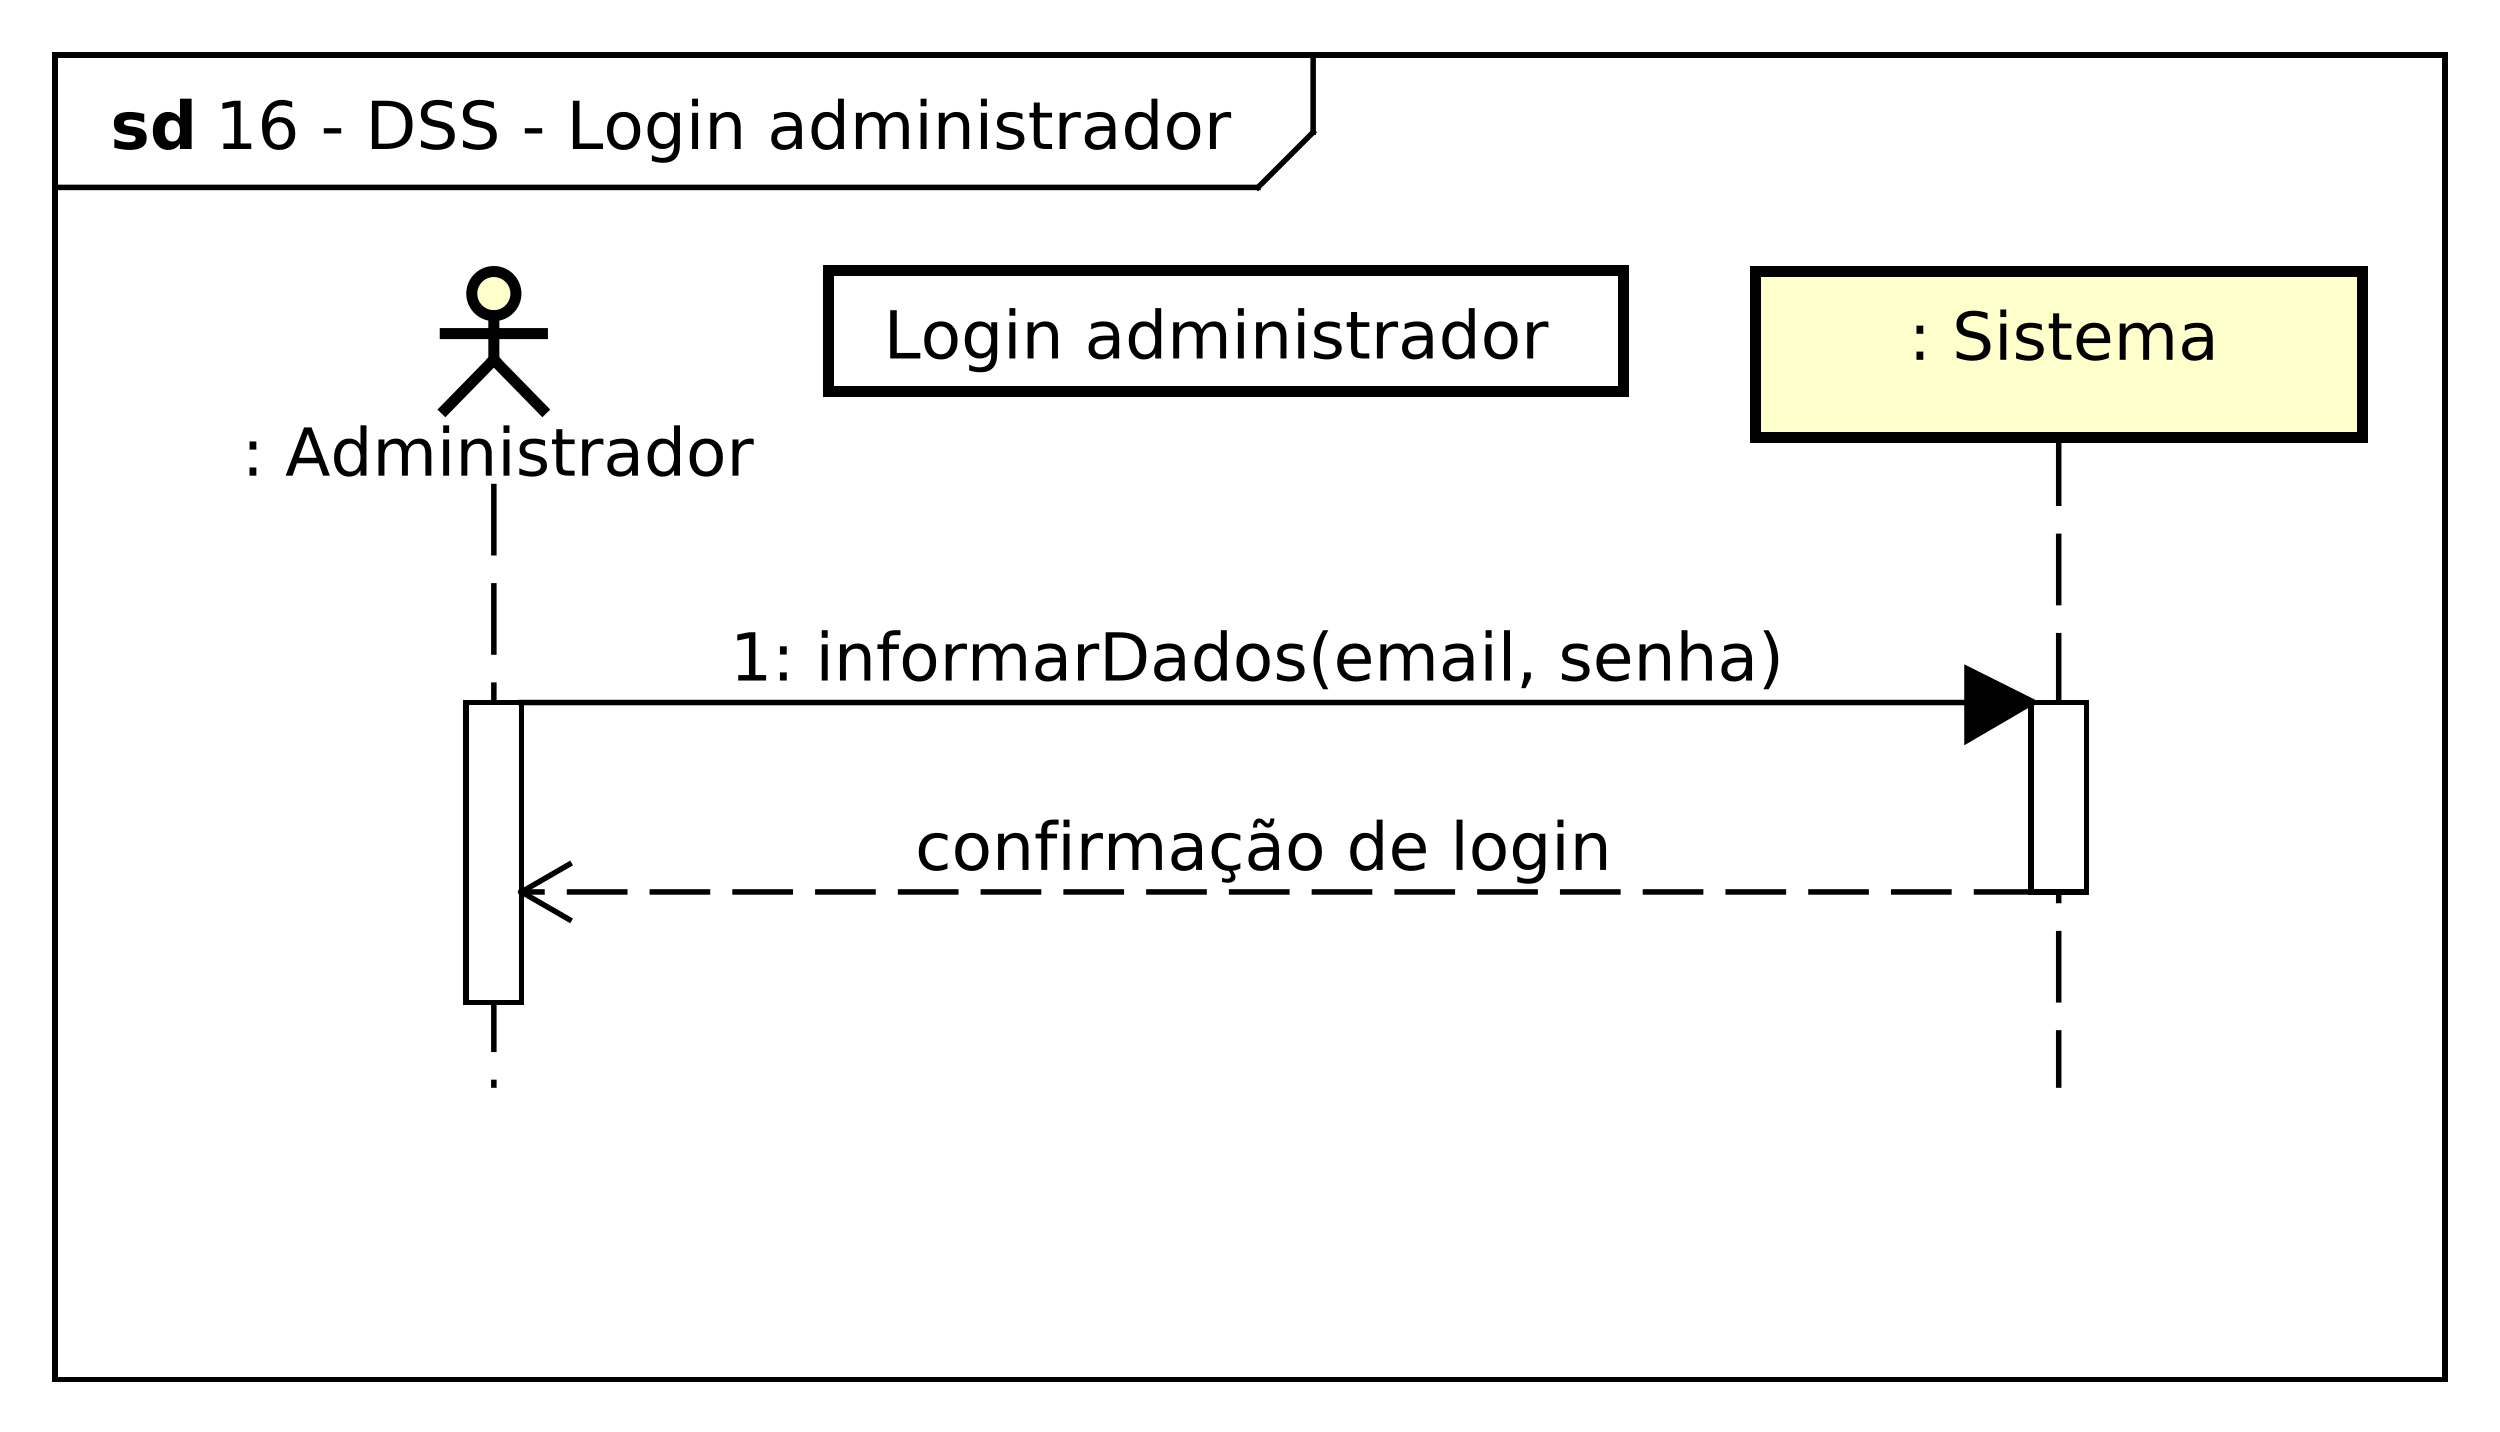 <?xml version="1.0" encoding="UTF-8"?>
<!DOCTYPE svg PUBLIC '-//W3C//DTD SVG 1.0//EN'
          'http://www.w3.org/TR/2001/REC-SVG-20010904/DTD/svg10.dtd'>
<svg xmlns:xlink="http://www.w3.org/1999/xlink" style="fill-opacity:1; color-rendering:auto; color-interpolation:auto; text-rendering:auto; stroke:black; stroke-linecap:square; stroke-miterlimit:10; shape-rendering:auto; stroke-opacity:1; fill:black; stroke-dasharray:none; font-weight:normal; stroke-width:1; font-family:'Dialog'; font-style:normal; stroke-linejoin:miter; font-size:12px; stroke-dashoffset:0; image-rendering:auto;" width="604" height="346" xmlns="http://www.w3.org/2000/svg"
><rect width="100%" height="100%" fill="#808080" stroke="none"/><!--Generated by the Batik Graphics2D SVG Generator--><defs id="genericDefs"
  /><g
  ><defs id="defs1"
    ><clipPath clipPathUnits="userSpaceOnUse" id="clipPath1"
      ><path d="M0 0 L604 0 L604 346 L0 346 L0 0 Z"
      /></clipPath
      ><clipPath clipPathUnits="userSpaceOnUse" id="clipPath2"
      ><path d="M-29.5 -19.208 L423.5 -19.208 L423.5 240.292 L-29.5 240.292 L-29.5 -19.208 Z"
      /></clipPath
      ><clipPath clipPathUnits="userSpaceOnUse" id="clipPath3"
      ><path d="M-39 -27 L414 -27 L414 232.5 L-39 232.5 L-39 -27 Z"
      /></clipPath
      ><clipPath clipPathUnits="userSpaceOnUse" id="clipPath4"
      ><path d="M-20 -27 L433 -27 L433 232.5 L-20 232.5 L-20 -27 Z"
      /></clipPath
      ><clipPath clipPathUnits="userSpaceOnUse" id="clipPath5"
      ><path d="M-40 -86.208 L413 -86.208 L413 173.292 L-40 173.292 L-40 -86.208 Z"
      /></clipPath
      ><clipPath clipPathUnits="userSpaceOnUse" id="clipPath6"
      ><path d="M-342.124 -65.208 L110.876 -65.208 L110.876 194.292 L-342.124 194.292 L-342.124 -65.208 Z"
      /></clipPath
      ><clipPath clipPathUnits="userSpaceOnUse" id="clipPath7"
      ><path d="M-160.169 -64.969 L292.831 -64.969 L292.831 194.531 L-160.169 194.531 L-160.169 -64.969 Z"
      /></clipPath
      ><clipPath clipPathUnits="userSpaceOnUse" id="clipPath8"
      ><path d="M-132.312 -123.343 L320.688 -123.343 L320.688 136.157 L-132.312 136.157 L-132.312 -123.343 Z"
      /></clipPath
      ><clipPath clipPathUnits="userSpaceOnUse" id="clipPath9"
      ><path d="M-165.862 -157.671 L287.138 -157.671 L287.138 101.829 L-165.862 101.829 L-165.862 -157.671 Z"
      /></clipPath
    ></defs
    ><g style="fill:white; stroke:white;"
    ><rect x="0" y="0" width="604" style="clip-path:url(#clipPath1); stroke:none;" height="346"
    /></g
    ><g style="text-rendering:geometricPrecision; shape-rendering:crispEdges;" transform="scale(1.333,1.333) translate(29.5,19.208)"
    ><rect x="-19.5" y="-9.208" width="433.124" style="fill:none; clip-path:url(#clipPath2);" height="240"
      /><line x1="208.5" x2="208.5" y1="-8.208" style="clip-path:url(#clipPath2); fill:none; text-rendering:optimizeLegibility; shape-rendering:auto;" y2="4.76"
      /><line x1="208.5" x2="198.5" y1="4.76" style="clip-path:url(#clipPath2); fill:none; text-rendering:optimizeLegibility; shape-rendering:auto;" y2="14.76"
      /><line x1="198.5" x2="-19.5" y1="14.76" style="clip-path:url(#clipPath2); fill:none; text-rendering:optimizeLegibility; shape-rendering:auto;" y2="14.76"
    /></g
    ><g style="font-family:sans-serif; text-rendering:optimizeLegibility;" transform="matrix(1.333,0,0,1.333,39.333,25.611) translate(9.5,7.792)"
    ><path d="M1.484 -1 L3.422 -1 L3.422 -7.672 L1.312 -7.25 L1.312 -8.328 L3.406 -8.75 L4.594 -8.75 L4.594 -1 L6.531 -1 L6.531 0 L1.484 0 L1.484 -1 ZM11.604 -4.844 Q10.807 -4.844 10.338 -4.297 Q9.869 -3.75 9.869 -2.812 Q9.869 -1.859 10.338 -1.312 Q10.807 -0.766 11.604 -0.766 Q12.4 -0.766 12.854 -1.312 Q13.322 -1.859 13.322 -2.812 Q13.322 -3.75 12.854 -4.297 Q12.4 -4.844 11.604 -4.844 ZM13.947 -8.562 L13.947 -7.484 Q13.494 -7.688 13.041 -7.797 Q12.588 -7.906 12.15 -7.906 Q10.979 -7.906 10.354 -7.109 Q9.744 -6.328 9.65 -4.734 Q9.994 -5.234 10.51 -5.5 Q11.041 -5.781 11.666 -5.781 Q12.979 -5.781 13.744 -4.984 Q14.51 -4.188 14.51 -2.812 Q14.51 -1.453 13.713 -0.641 Q12.916 0.172 11.604 0.172 Q10.072 0.172 9.275 -0.984 Q8.479 -2.156 8.479 -4.359 Q8.479 -6.438 9.463 -7.672 Q10.447 -8.906 12.104 -8.906 Q12.541 -8.906 12.994 -8.812 Q13.447 -8.734 13.947 -8.562 ZM19.678 -3.766 L22.834 -3.766 L22.834 -2.812 L19.678 -2.812 L19.678 -3.766 ZM29.588 -7.781 L29.588 -0.969 L31.025 -0.969 Q32.838 -0.969 33.666 -1.781 Q34.51 -2.609 34.51 -4.391 Q34.51 -6.141 33.666 -6.953 Q32.838 -7.781 31.025 -7.781 L29.588 -7.781 ZM28.4 -8.75 L30.838 -8.75 Q33.385 -8.75 34.572 -7.688 Q35.76 -6.641 35.76 -4.391 Q35.76 -2.125 34.557 -1.062 Q33.369 0 30.838 0 L28.4 0 L28.4 -8.75 ZM42.891 -8.469 L42.891 -7.312 Q42.219 -7.625 41.609 -7.781 Q41.016 -7.953 40.469 -7.953 Q39.5 -7.953 38.969 -7.578 Q38.453 -7.203 38.453 -6.5 Q38.453 -5.922 38.797 -5.625 Q39.141 -5.328 40.125 -5.156 L40.828 -5 Q42.156 -4.75 42.781 -4.109 Q43.422 -3.484 43.422 -2.422 Q43.422 -1.141 42.562 -0.484 Q41.719 0.172 40.062 0.172 Q39.453 0.172 38.75 0.031 Q38.047 -0.109 37.297 -0.391 L37.297 -1.609 Q38.016 -1.203 38.703 -1 Q39.406 -0.797 40.062 -0.797 Q41.078 -0.797 41.625 -1.188 Q42.188 -1.594 42.188 -2.328 Q42.188 -2.969 41.781 -3.328 Q41.391 -3.703 40.484 -3.875 L39.766 -4.016 Q38.438 -4.281 37.844 -4.844 Q37.266 -5.406 37.266 -6.406 Q37.266 -7.578 38.078 -8.234 Q38.891 -8.906 40.328 -8.906 Q40.953 -8.906 41.578 -8.797 Q42.219 -8.688 42.891 -8.469 ZM50.508 -8.469 L50.508 -7.312 Q49.836 -7.625 49.227 -7.781 Q48.633 -7.953 48.086 -7.953 Q47.117 -7.953 46.586 -7.578 Q46.07 -7.203 46.07 -6.5 Q46.07 -5.922 46.414 -5.625 Q46.758 -5.328 47.742 -5.156 L48.445 -5 Q49.773 -4.75 50.398 -4.109 Q51.039 -3.484 51.039 -2.422 Q51.039 -1.141 50.18 -0.484 Q49.336 0.172 47.68 0.172 Q47.07 0.172 46.367 0.031 Q45.664 -0.109 44.914 -0.391 L44.914 -1.609 Q45.633 -1.203 46.32 -1 Q47.023 -0.797 47.68 -0.797 Q48.695 -0.797 49.242 -1.188 Q49.805 -1.594 49.805 -2.328 Q49.805 -2.969 49.398 -3.328 Q49.008 -3.703 48.102 -3.875 L47.383 -4.016 Q46.055 -4.281 45.461 -4.844 Q44.883 -5.406 44.883 -6.406 Q44.883 -7.578 45.695 -8.234 Q46.508 -8.906 47.945 -8.906 Q48.57 -8.906 49.195 -8.797 Q49.836 -8.688 50.508 -8.469 ZM56.111 -3.766 L59.268 -3.766 L59.268 -2.812 L56.111 -2.812 L56.111 -3.766 ZM64.834 -8.75 L66.022 -8.75 L66.022 -1 L70.287 -1 L70.287 0 L64.834 0 L64.834 -8.75 ZM74.019 -5.812 Q73.16 -5.812 72.644 -5.125 Q72.144 -4.453 72.144 -3.281 Q72.144 -2.094 72.644 -1.422 Q73.144 -0.75 74.019 -0.75 Q74.879 -0.75 75.379 -1.422 Q75.894 -2.109 75.894 -3.281 Q75.894 -4.438 75.379 -5.125 Q74.879 -5.812 74.019 -5.812 ZM74.019 -6.719 Q75.426 -6.719 76.223 -5.797 Q77.035 -4.891 77.035 -3.281 Q77.035 -1.672 76.223 -0.75 Q75.426 0.172 74.019 0.172 Q72.613 0.172 71.801 -0.75 Q71.004 -1.672 71.004 -3.281 Q71.004 -4.891 71.801 -5.797 Q72.613 -6.719 74.019 -6.719 ZM83.143 -3.359 Q83.143 -4.531 82.658 -5.172 Q82.174 -5.812 81.299 -5.812 Q80.439 -5.812 79.955 -5.172 Q79.471 -4.531 79.471 -3.359 Q79.471 -2.188 79.955 -1.547 Q80.439 -0.906 81.299 -0.906 Q82.174 -0.906 82.658 -1.547 Q83.143 -2.188 83.143 -3.359 ZM84.221 -0.812 Q84.221 0.859 83.471 1.672 Q82.736 2.5 81.189 2.5 Q80.627 2.5 80.111 2.406 Q79.611 2.328 79.143 2.156 L79.143 1.109 Q79.611 1.359 80.08 1.484 Q80.549 1.609 81.018 1.609 Q82.08 1.609 82.611 1.047 Q83.143 0.5 83.143 -0.625 L83.143 -1.156 Q82.799 -0.578 82.283 -0.281 Q81.768 0 81.033 0 Q79.83 0 79.08 -0.922 Q78.346 -1.844 78.346 -3.359 Q78.346 -4.875 79.08 -5.797 Q79.83 -6.719 81.033 -6.719 Q81.768 -6.719 82.283 -6.422 Q82.799 -6.141 83.143 -5.562 L83.143 -6.562 L84.221 -6.562 L84.221 -0.812 ZM86.432 -6.562 L87.51 -6.562 L87.51 0 L86.432 0 L86.432 -6.562 ZM86.432 -9.125 L87.51 -9.125 L87.51 -7.75 L86.432 -7.75 L86.432 -9.125 ZM95.234 -3.969 L95.234 0 L94.156 0 L94.156 -3.922 Q94.156 -4.859 93.781 -5.312 Q93.422 -5.781 92.703 -5.781 Q91.828 -5.781 91.312 -5.219 Q90.812 -4.672 90.812 -3.703 L90.812 0 L89.734 0 L89.734 -6.562 L90.812 -6.562 L90.812 -5.547 Q91.203 -6.141 91.719 -6.422 Q92.25 -6.719 92.938 -6.719 Q94.062 -6.719 94.641 -6.016 Q95.234 -5.328 95.234 -3.969 ZM104.17 -3.297 Q102.873 -3.297 102.357 -3 Q101.857 -2.703 101.857 -1.984 Q101.857 -1.406 102.232 -1.062 Q102.623 -0.734 103.264 -0.734 Q104.17 -0.734 104.701 -1.359 Q105.248 -2 105.248 -3.062 L105.248 -3.297 L104.17 -3.297 ZM106.326 -3.75 L106.326 0 L105.248 0 L105.248 -1 Q104.873 -0.406 104.326 -0.109 Q103.779 0.172 102.982 0.172 Q101.967 0.172 101.373 -0.391 Q100.779 -0.969 100.779 -1.906 Q100.779 -3.016 101.514 -3.578 Q102.264 -4.141 103.732 -4.141 L105.248 -4.141 L105.248 -4.25 Q105.248 -5 104.748 -5.406 Q104.264 -5.812 103.389 -5.812 Q102.826 -5.812 102.279 -5.672 Q101.748 -5.531 101.264 -5.266 L101.264 -6.266 Q101.857 -6.5 102.404 -6.609 Q102.967 -6.719 103.498 -6.719 Q104.92 -6.719 105.623 -5.984 Q106.326 -5.25 106.326 -3.75 ZM112.867 -5.562 L112.867 -9.125 L113.945 -9.125 L113.945 0 L112.867 0 L112.867 -0.984 Q112.523 -0.406 112.008 -0.109 Q111.492 0.172 110.758 0.172 Q109.57 0.172 108.82 -0.781 Q108.07 -1.734 108.07 -3.281 Q108.07 -4.828 108.82 -5.766 Q109.57 -6.719 110.758 -6.719 Q111.492 -6.719 112.008 -6.438 Q112.523 -6.156 112.867 -5.562 ZM109.195 -3.281 Q109.195 -2.094 109.68 -1.406 Q110.164 -0.734 111.023 -0.734 Q111.883 -0.734 112.367 -1.406 Q112.867 -2.094 112.867 -3.281 Q112.867 -4.469 112.367 -5.141 Q111.883 -5.812 111.023 -5.812 Q110.164 -5.812 109.68 -5.141 Q109.195 -4.469 109.195 -3.281 ZM121.266 -5.297 Q121.672 -6.031 122.234 -6.375 Q122.797 -6.719 123.562 -6.719 Q124.594 -6.719 125.141 -6 Q125.703 -5.281 125.703 -3.969 L125.703 0 L124.625 0 L124.625 -3.922 Q124.625 -4.875 124.281 -5.328 Q123.953 -5.781 123.266 -5.781 Q122.422 -5.781 121.938 -5.219 Q121.453 -4.672 121.453 -3.703 L121.453 0 L120.375 0 L120.375 -3.922 Q120.375 -4.875 120.031 -5.328 Q119.703 -5.781 119 -5.781 Q118.172 -5.781 117.688 -5.219 Q117.203 -4.672 117.203 -3.703 L117.203 0 L116.125 0 L116.125 -6.562 L117.203 -6.562 L117.203 -5.547 Q117.578 -6.141 118.094 -6.422 Q118.609 -6.719 119.312 -6.719 Q120.031 -6.719 120.531 -6.359 Q121.031 -6 121.266 -5.297 ZM127.846 -6.562 L128.924 -6.562 L128.924 0 L127.846 0 L127.846 -6.562 ZM127.846 -9.125 L128.924 -9.125 L128.924 -7.75 L127.846 -7.75 L127.846 -9.125 ZM136.648 -3.969 L136.648 0 L135.57 0 L135.57 -3.922 Q135.57 -4.859 135.195 -5.312 Q134.836 -5.781 134.117 -5.781 Q133.242 -5.781 132.727 -5.219 Q132.227 -4.672 132.227 -3.703 L132.227 0 L131.148 0 L131.148 -6.562 L132.227 -6.562 L132.227 -5.547 Q132.617 -6.141 133.133 -6.422 Q133.664 -6.719 134.352 -6.719 Q135.477 -6.719 136.055 -6.016 Q136.648 -5.328 136.648 -3.969 ZM138.785 -6.562 L139.863 -6.562 L139.863 0 L138.785 0 L138.785 -6.562 ZM138.785 -9.125 L139.863 -9.125 L139.863 -7.75 L138.785 -7.75 L138.785 -9.125 ZM146.307 -6.375 L146.307 -5.344 Q145.853 -5.578 145.353 -5.688 Q144.869 -5.812 144.338 -5.812 Q143.541 -5.812 143.135 -5.562 Q142.728 -5.328 142.728 -4.828 Q142.728 -4.453 143.01 -4.234 Q143.307 -4.031 144.182 -3.844 L144.541 -3.75 Q145.697 -3.516 146.182 -3.062 Q146.666 -2.609 146.666 -1.812 Q146.666 -0.891 145.932 -0.359 Q145.213 0.172 143.947 0.172 Q143.416 0.172 142.838 0.062 Q142.275 -0.031 141.65 -0.234 L141.65 -1.359 Q142.244 -1.047 142.822 -0.891 Q143.4 -0.734 143.978 -0.734 Q144.728 -0.734 145.135 -0.984 Q145.557 -1.25 145.557 -1.734 Q145.557 -2.172 145.26 -2.406 Q144.963 -2.641 143.963 -2.859 L143.588 -2.938 Q142.588 -3.156 142.135 -3.594 Q141.697 -4.031 141.697 -4.781 Q141.697 -5.719 142.353 -6.219 Q143.01 -6.719 144.213 -6.719 Q144.807 -6.719 145.338 -6.625 Q145.869 -6.547 146.307 -6.375 ZM149.449 -8.422 L149.449 -6.562 L151.668 -6.562 L151.668 -5.719 L149.449 -5.719 L149.449 -2.156 Q149.449 -1.359 149.668 -1.125 Q149.887 -0.906 150.559 -0.906 L151.668 -0.906 L151.668 0 L150.559 0 Q149.309 0 148.824 -0.469 Q148.356 -0.938 148.356 -2.156 L148.356 -5.719 L147.574 -5.719 L147.574 -6.562 L148.356 -6.562 L148.356 -8.422 L149.449 -8.422 ZM156.889 -5.562 Q156.701 -5.656 156.482 -5.703 Q156.279 -5.766 156.014 -5.766 Q155.107 -5.766 154.607 -5.172 Q154.123 -4.578 154.123 -3.453 L154.123 0 L153.045 0 L153.045 -6.562 L154.123 -6.562 L154.123 -5.547 Q154.467 -6.141 155.014 -6.422 Q155.56 -6.719 156.342 -6.719 Q156.451 -6.719 156.576 -6.703 Q156.717 -6.688 156.873 -6.656 L156.889 -5.562 ZM160.994 -3.297 Q159.697 -3.297 159.182 -3 Q158.682 -2.703 158.682 -1.984 Q158.682 -1.406 159.057 -1.062 Q159.447 -0.734 160.088 -0.734 Q160.994 -0.734 161.525 -1.359 Q162.072 -2 162.072 -3.062 L162.072 -3.297 L160.994 -3.297 ZM163.15 -3.75 L163.15 0 L162.072 0 L162.072 -1 Q161.697 -0.406 161.15 -0.109 Q160.603 0.172 159.807 0.172 Q158.791 0.172 158.197 -0.391 Q157.603 -0.969 157.603 -1.906 Q157.603 -3.016 158.338 -3.578 Q159.088 -4.141 160.557 -4.141 L162.072 -4.141 L162.072 -4.25 Q162.072 -5 161.572 -5.406 Q161.088 -5.812 160.213 -5.812 Q159.65 -5.812 159.103 -5.672 Q158.572 -5.531 158.088 -5.266 L158.088 -6.266 Q158.682 -6.5 159.228 -6.609 Q159.791 -6.719 160.322 -6.719 Q161.744 -6.719 162.447 -5.984 Q163.15 -5.25 163.15 -3.75 ZM169.691 -5.562 L169.691 -9.125 L170.769 -9.125 L170.769 0 L169.691 0 L169.691 -0.984 Q169.348 -0.406 168.832 -0.109 Q168.316 0.172 167.582 0.172 Q166.394 0.172 165.644 -0.781 Q164.894 -1.734 164.894 -3.281 Q164.894 -4.828 165.644 -5.766 Q166.394 -6.719 167.582 -6.719 Q168.316 -6.719 168.832 -6.438 Q169.348 -6.156 169.691 -5.562 ZM166.019 -3.281 Q166.019 -2.094 166.504 -1.406 Q166.988 -0.734 167.848 -0.734 Q168.707 -0.734 169.191 -1.406 Q169.691 -2.094 169.691 -3.281 Q169.691 -4.469 169.191 -5.141 Q168.707 -5.812 167.848 -5.812 Q166.988 -5.812 166.504 -5.141 Q166.019 -4.469 166.019 -3.281 ZM175.527 -5.812 Q174.668 -5.812 174.152 -5.125 Q173.652 -4.453 173.652 -3.281 Q173.652 -2.094 174.152 -1.422 Q174.652 -0.75 175.527 -0.75 Q176.387 -0.75 176.887 -1.422 Q177.402 -2.109 177.402 -3.281 Q177.402 -4.438 176.887 -5.125 Q176.387 -5.812 175.527 -5.812 ZM175.527 -6.719 Q176.934 -6.719 177.731 -5.797 Q178.543 -4.891 178.543 -3.281 Q178.543 -1.672 177.731 -0.75 Q176.934 0.172 175.527 0.172 Q174.121 0.172 173.309 -0.75 Q172.512 -1.672 172.512 -3.281 Q172.512 -4.891 173.309 -5.797 Q174.121 -6.719 175.527 -6.719 ZM184.135 -5.562 Q183.947 -5.656 183.728 -5.703 Q183.525 -5.766 183.26 -5.766 Q182.353 -5.766 181.853 -5.172 Q181.369 -4.578 181.369 -3.453 L181.369 0 L180.291 0 L180.291 -6.562 L181.369 -6.562 L181.369 -5.547 Q181.713 -6.141 182.26 -6.422 Q182.807 -6.719 183.588 -6.719 Q183.697 -6.719 183.822 -6.703 Q183.963 -6.688 184.119 -6.656 L184.135 -5.562 Z" style="stroke:none; clip-path:url(#clipPath3);"
    /></g
    ><g style="text-rendering:optimizeLegibility; font-weight:bold; font-family:sans-serif;" transform="matrix(1.333,0,0,1.333,39.333,25.611) translate(-9.5,7.792)"
    ><path d="M6.141 -6.359 L6.141 -4.766 Q5.469 -5.047 4.828 -5.188 Q4.203 -5.328 3.656 -5.328 Q3.047 -5.328 2.75 -5.172 Q2.469 -5.031 2.469 -4.719 Q2.469 -4.469 2.688 -4.328 Q2.906 -4.203 3.484 -4.125 L3.844 -4.078 Q5.469 -3.875 6.016 -3.406 Q6.578 -2.938 6.578 -1.938 Q6.578 -0.891 5.797 -0.359 Q5.031 0.172 3.5 0.172 Q2.844 0.172 2.141 0.062 Q1.453 -0.031 0.719 -0.234 L0.719 -1.828 Q1.344 -1.531 2 -1.375 Q2.672 -1.219 3.344 -1.219 Q3.969 -1.219 4.266 -1.391 Q4.578 -1.562 4.578 -1.906 Q4.578 -2.188 4.359 -2.312 Q4.156 -2.453 3.516 -2.531 L3.141 -2.578 Q1.75 -2.75 1.188 -3.219 Q0.625 -3.703 0.625 -4.672 Q0.625 -5.719 1.328 -6.219 Q2.047 -6.719 3.531 -6.719 Q4.109 -6.719 4.75 -6.625 Q5.391 -6.547 6.141 -6.359 ZM12.611 -5.609 L12.611 -9.125 L14.721 -9.125 L14.721 0 L12.611 0 L12.611 -0.953 Q12.19 -0.375 11.658 -0.094 Q11.143 0.172 10.455 0.172 Q9.236 0.172 8.455 -0.797 Q7.689 -1.766 7.689 -3.281 Q7.689 -4.797 8.455 -5.75 Q9.236 -6.719 10.455 -6.719 Q11.127 -6.719 11.658 -6.438 Q12.19 -6.172 12.611 -5.609 ZM11.236 -1.359 Q11.908 -1.359 12.252 -1.844 Q12.611 -2.344 12.611 -3.281 Q12.611 -4.219 12.252 -4.703 Q11.908 -5.203 11.236 -5.203 Q10.565 -5.203 10.205 -4.703 Q9.861 -4.219 9.861 -3.281 Q9.861 -2.344 10.205 -1.844 Q10.565 -1.359 11.236 -1.359 Z" style="stroke:none; clip-path:url(#clipPath4);"
    /></g
    ><g transform="matrix(1.333,0,0,1.333,39.333,25.611)" style="fill-opacity:0; fill:rgb(0,0,0); text-rendering:geometricPrecision; font-family:sans-serif; shape-rendering:crispEdges; stroke:rgb(0,0,0); font-weight:bold; stroke-opacity:0;"
    ><rect x="48.194" y="30" width="23.613" style="fill:none; clip-path:url(#clipPath2);" height="25"
    /></g
    ><g transform="matrix(1.333,0,0,1.333,39.333,25.611)" style="text-rendering:optimizeLegibility; stroke-dasharray:12,6; font-weight:bold; font-family:sans-serif; stroke-linecap:butt;"
    ><line x1="60" x2="60" y1="68.969" style="fill:none; clip-path:url(#clipPath2);" y2="177.447"
    /></g
    ><g transform="matrix(1.333,0,0,1.333,39.333,25.611)" style="fill:rgb(255,255,204); text-rendering:optimizeLegibility; font-family:sans-serif; stroke:rgb(255,255,204); font-weight:bold; stroke-width:2;"
    ><circle r="4" style="clip-path:url(#clipPath2); stroke:none;" cx="60" cy="34"
      /><circle style="fill:none; clip-path:url(#clipPath2); stroke:black;" r="4" cx="60" cy="34"
      /><line x1="60" x2="60" y1="38" style="clip-path:url(#clipPath2); fill:none; stroke:black;" y2="46"
      /><line x1="51.194" x2="68.806" y1="41.25" style="clip-path:url(#clipPath2); fill:none; stroke:black;" y2="41.25"
      /><line x1="60" x2="51.194" y1="46" style="clip-path:url(#clipPath2); fill:none; stroke:black;" y2="55"
      /><line x1="60" x2="68.806" y1="46" style="clip-path:url(#clipPath2); fill:none; stroke:black;" y2="55"
    /></g
    ><g style="text-rendering:optimizeLegibility; stroke-width:2; font-family:sans-serif;" transform="matrix(1.333,0,0,1.333,39.333,25.611) translate(10.5,67)"
    ><path d="M5.221 -1.484 L6.455 -1.484 L6.455 0 L5.221 0 L5.221 -1.484 ZM5.221 -6.203 L6.455 -6.203 L6.455 -4.719 L5.221 -4.719 L5.221 -6.203 ZM15.781 -7.578 L14.172 -3.234 L17.391 -3.234 L15.781 -7.578 ZM15.109 -8.75 L16.453 -8.75 L19.781 0 L18.547 0 L17.75 -2.25 L13.812 -2.25 L13.016 0 L11.766 0 L15.109 -8.75 ZM25.334 -5.562 L25.334 -9.125 L26.412 -9.125 L26.412 0 L25.334 0 L25.334 -0.984 Q24.99 -0.406 24.475 -0.109 Q23.959 0.172 23.225 0.172 Q22.037 0.172 21.287 -0.781 Q20.537 -1.734 20.537 -3.281 Q20.537 -4.828 21.287 -5.766 Q22.037 -6.719 23.225 -6.719 Q23.959 -6.719 24.475 -6.438 Q24.99 -6.156 25.334 -5.562 ZM21.662 -3.281 Q21.662 -2.094 22.146 -1.406 Q22.631 -0.734 23.49 -0.734 Q24.35 -0.734 24.834 -1.406 Q25.334 -2.094 25.334 -3.281 Q25.334 -4.469 24.834 -5.141 Q24.35 -5.812 23.49 -5.812 Q22.631 -5.812 22.146 -5.141 Q21.662 -4.469 21.662 -3.281 ZM33.732 -5.297 Q34.139 -6.031 34.701 -6.375 Q35.264 -6.719 36.029 -6.719 Q37.06 -6.719 37.607 -6 Q38.17 -5.281 38.17 -3.969 L38.17 0 L37.092 0 L37.092 -3.922 Q37.092 -4.875 36.748 -5.328 Q36.42 -5.781 35.732 -5.781 Q34.889 -5.781 34.404 -5.219 Q33.92 -4.672 33.92 -3.703 L33.92 0 L32.842 0 L32.842 -3.922 Q32.842 -4.875 32.498 -5.328 Q32.17 -5.781 31.467 -5.781 Q30.639 -5.781 30.154 -5.219 Q29.67 -4.672 29.67 -3.703 L29.67 0 L28.592 0 L28.592 -6.562 L29.67 -6.562 L29.67 -5.547 Q30.045 -6.141 30.561 -6.422 Q31.076 -6.719 31.779 -6.719 Q32.498 -6.719 32.998 -6.359 Q33.498 -6 33.732 -5.297 ZM40.312 -6.562 L41.391 -6.562 L41.391 0 L40.312 0 L40.312 -6.562 ZM40.312 -9.125 L41.391 -9.125 L41.391 -7.75 L40.312 -7.75 L40.312 -9.125 ZM49.115 -3.969 L49.115 0 L48.037 0 L48.037 -3.922 Q48.037 -4.859 47.662 -5.312 Q47.303 -5.781 46.584 -5.781 Q45.709 -5.781 45.193 -5.219 Q44.693 -4.672 44.693 -3.703 L44.693 0 L43.615 0 L43.615 -6.562 L44.693 -6.562 L44.693 -5.547 Q45.084 -6.141 45.6 -6.422 Q46.131 -6.719 46.818 -6.719 Q47.943 -6.719 48.522 -6.016 Q49.115 -5.328 49.115 -3.969 ZM51.252 -6.562 L52.33 -6.562 L52.33 0 L51.252 0 L51.252 -6.562 ZM51.252 -9.125 L52.33 -9.125 L52.33 -7.75 L51.252 -7.75 L51.252 -9.125 ZM58.773 -6.375 L58.773 -5.344 Q58.32 -5.578 57.82 -5.688 Q57.336 -5.812 56.805 -5.812 Q56.008 -5.812 55.602 -5.562 Q55.195 -5.328 55.195 -4.828 Q55.195 -4.453 55.477 -4.234 Q55.773 -4.031 56.648 -3.844 L57.008 -3.75 Q58.164 -3.516 58.648 -3.062 Q59.133 -2.609 59.133 -1.812 Q59.133 -0.891 58.398 -0.359 Q57.68 0.172 56.414 0.172 Q55.883 0.172 55.305 0.062 Q54.742 -0.031 54.117 -0.234 L54.117 -1.359 Q54.711 -1.047 55.289 -0.891 Q55.867 -0.734 56.445 -0.734 Q57.195 -0.734 57.602 -0.984 Q58.023 -1.25 58.023 -1.734 Q58.023 -2.172 57.727 -2.406 Q57.43 -2.641 56.43 -2.859 L56.055 -2.938 Q55.055 -3.156 54.602 -3.594 Q54.164 -4.031 54.164 -4.781 Q54.164 -5.719 54.82 -6.219 Q55.477 -6.719 56.68 -6.719 Q57.273 -6.719 57.805 -6.625 Q58.336 -6.547 58.773 -6.375 ZM61.916 -8.422 L61.916 -6.562 L64.135 -6.562 L64.135 -5.719 L61.916 -5.719 L61.916 -2.156 Q61.916 -1.359 62.135 -1.125 Q62.353 -0.906 63.025 -0.906 L64.135 -0.906 L64.135 0 L63.025 0 Q61.775 0 61.291 -0.469 Q60.822 -0.938 60.822 -2.156 L60.822 -5.719 L60.041 -5.719 L60.041 -6.562 L60.822 -6.562 L60.822 -8.422 L61.916 -8.422 ZM69.356 -5.562 Q69.168 -5.656 68.949 -5.703 Q68.746 -5.766 68.481 -5.766 Q67.574 -5.766 67.074 -5.172 Q66.59 -4.578 66.59 -3.453 L66.59 0 L65.512 0 L65.512 -6.562 L66.59 -6.562 L66.59 -5.547 Q66.934 -6.141 67.481 -6.422 Q68.027 -6.719 68.809 -6.719 Q68.918 -6.719 69.043 -6.703 Q69.184 -6.688 69.34 -6.656 L69.356 -5.562 ZM73.461 -3.297 Q72.164 -3.297 71.648 -3 Q71.148 -2.703 71.148 -1.984 Q71.148 -1.406 71.523 -1.062 Q71.914 -0.734 72.555 -0.734 Q73.461 -0.734 73.992 -1.359 Q74.539 -2 74.539 -3.062 L74.539 -3.297 L73.461 -3.297 ZM75.617 -3.75 L75.617 0 L74.539 0 L74.539 -1 Q74.164 -0.406 73.617 -0.109 Q73.07 0.172 72.273 0.172 Q71.258 0.172 70.664 -0.391 Q70.07 -0.969 70.07 -1.906 Q70.07 -3.016 70.805 -3.578 Q71.555 -4.141 73.023 -4.141 L74.539 -4.141 L74.539 -4.25 Q74.539 -5 74.039 -5.406 Q73.555 -5.812 72.68 -5.812 Q72.117 -5.812 71.57 -5.672 Q71.039 -5.531 70.555 -5.266 L70.555 -6.266 Q71.148 -6.5 71.695 -6.609 Q72.258 -6.719 72.789 -6.719 Q74.211 -6.719 74.914 -5.984 Q75.617 -5.25 75.617 -3.75 ZM82.158 -5.562 L82.158 -9.125 L83.236 -9.125 L83.236 0 L82.158 0 L82.158 -0.984 Q81.814 -0.406 81.299 -0.109 Q80.783 0.172 80.049 0.172 Q78.861 0.172 78.111 -0.781 Q77.361 -1.734 77.361 -3.281 Q77.361 -4.828 78.111 -5.766 Q78.861 -6.719 80.049 -6.719 Q80.783 -6.719 81.299 -6.438 Q81.814 -6.156 82.158 -5.562 ZM78.486 -3.281 Q78.486 -2.094 78.971 -1.406 Q79.455 -0.734 80.314 -0.734 Q81.174 -0.734 81.658 -1.406 Q82.158 -2.094 82.158 -3.281 Q82.158 -4.469 81.658 -5.141 Q81.174 -5.812 80.314 -5.812 Q79.455 -5.812 78.971 -5.141 Q78.486 -4.469 78.486 -3.281 ZM87.994 -5.812 Q87.135 -5.812 86.619 -5.125 Q86.119 -4.453 86.119 -3.281 Q86.119 -2.094 86.619 -1.422 Q87.119 -0.75 87.994 -0.75 Q88.853 -0.75 89.353 -1.422 Q89.869 -2.109 89.869 -3.281 Q89.869 -4.438 89.353 -5.125 Q88.853 -5.812 87.994 -5.812 ZM87.994 -6.719 Q89.4 -6.719 90.197 -5.797 Q91.01 -4.891 91.01 -3.281 Q91.01 -1.672 90.197 -0.75 Q89.4 0.172 87.994 0.172 Q86.588 0.172 85.775 -0.75 Q84.978 -1.672 84.978 -3.281 Q84.978 -4.891 85.775 -5.797 Q86.588 -6.719 87.994 -6.719 ZM96.602 -5.562 Q96.414 -5.656 96.195 -5.703 Q95.992 -5.766 95.727 -5.766 Q94.82 -5.766 94.32 -5.172 Q93.836 -4.578 93.836 -3.453 L93.836 0 L92.758 0 L92.758 -6.562 L93.836 -6.562 L93.836 -5.547 Q94.18 -6.141 94.727 -6.422 Q95.273 -6.719 96.055 -6.719 Q96.164 -6.719 96.289 -6.703 Q96.43 -6.688 96.586 -6.656 L96.602 -5.562 Z" style="stroke:none; clip-path:url(#clipPath5);"
    /></g
    ><g transform="matrix(1.333,0,0,1.333,39.333,25.611)" style="fill:rgb(255,255,204); text-rendering:geometricPrecision; font-family:sans-serif; shape-rendering:crispEdges; stroke:rgb(255,255,204); stroke-width:2;"
    ><rect x="288.624" y="30" width="110" style="clip-path:url(#clipPath2); stroke:none;" height="30"
      /><rect x="288.624" y="30" width="110" style="clip-path:url(#clipPath2); fill:none; stroke:black;" height="30"
    /></g
    ><g style="text-rendering:optimizeLegibility; stroke-dasharray:12,6; font-family:sans-serif; stroke-linecap:butt;" transform="matrix(1.333,0,0,1.333,39.333,25.611)"
    ><line x1="343.624" x2="343.624" y1="60" style="fill:none; clip-path:url(#clipPath2);" y2="177.447"
    /></g
    ><g style="text-rendering:optimizeLegibility; stroke-dasharray:12,6; font-family:sans-serif; stroke-linecap:butt;" transform="matrix(1.333,0,0,1.333,39.333,25.611) translate(312.624,46)"
    ><path d="M5.221 -1.484 L6.455 -1.484 L6.455 0 L5.221 0 L5.221 -1.484 ZM5.221 -6.203 L6.455 -6.203 L6.455 -4.719 L5.221 -4.719 L5.221 -6.203 ZM18.094 -8.469 L18.094 -7.312 Q17.422 -7.625 16.812 -7.781 Q16.219 -7.953 15.672 -7.953 Q14.703 -7.953 14.172 -7.578 Q13.656 -7.203 13.656 -6.5 Q13.656 -5.922 14 -5.625 Q14.344 -5.328 15.328 -5.156 L16.031 -5 Q17.359 -4.75 17.984 -4.109 Q18.625 -3.484 18.625 -2.422 Q18.625 -1.141 17.766 -0.484 Q16.922 0.172 15.266 0.172 Q14.656 0.172 13.953 0.031 Q13.25 -0.109 12.5 -0.391 L12.5 -1.609 Q13.219 -1.203 13.906 -1 Q14.609 -0.797 15.266 -0.797 Q16.281 -0.797 16.828 -1.188 Q17.391 -1.594 17.391 -2.328 Q17.391 -2.969 16.984 -3.328 Q16.594 -3.703 15.688 -3.875 L14.969 -4.016 Q13.641 -4.281 13.047 -4.844 Q12.469 -5.406 12.469 -6.406 Q12.469 -7.578 13.281 -8.234 Q14.094 -8.906 15.531 -8.906 Q16.156 -8.906 16.781 -8.797 Q17.422 -8.688 18.094 -8.469 ZM20.414 -6.562 L21.492 -6.562 L21.492 0 L20.414 0 L20.414 -6.562 ZM20.414 -9.125 L21.492 -9.125 L21.492 -7.75 L20.414 -7.75 L20.414 -9.125 ZM27.936 -6.375 L27.936 -5.344 Q27.482 -5.578 26.982 -5.688 Q26.498 -5.812 25.967 -5.812 Q25.17 -5.812 24.764 -5.562 Q24.357 -5.328 24.357 -4.828 Q24.357 -4.453 24.639 -4.234 Q24.936 -4.031 25.811 -3.844 L26.17 -3.75 Q27.326 -3.516 27.811 -3.062 Q28.295 -2.609 28.295 -1.812 Q28.295 -0.891 27.561 -0.359 Q26.842 0.172 25.576 0.172 Q25.045 0.172 24.467 0.062 Q23.904 -0.031 23.279 -0.234 L23.279 -1.359 Q23.873 -1.047 24.451 -0.891 Q25.029 -0.734 25.607 -0.734 Q26.357 -0.734 26.764 -0.984 Q27.186 -1.25 27.186 -1.734 Q27.186 -2.172 26.889 -2.406 Q26.592 -2.641 25.592 -2.859 L25.217 -2.938 Q24.217 -3.156 23.764 -3.594 Q23.326 -4.031 23.326 -4.781 Q23.326 -5.719 23.982 -6.219 Q24.639 -6.719 25.842 -6.719 Q26.436 -6.719 26.967 -6.625 Q27.498 -6.547 27.936 -6.375 ZM31.078 -8.422 L31.078 -6.562 L33.297 -6.562 L33.297 -5.719 L31.078 -5.719 L31.078 -2.156 Q31.078 -1.359 31.297 -1.125 Q31.516 -0.906 32.188 -0.906 L33.297 -0.906 L33.297 0 L32.188 0 Q30.938 0 30.453 -0.469 Q29.984 -0.938 29.984 -2.156 L29.984 -5.719 L29.203 -5.719 L29.203 -6.562 L29.984 -6.562 L29.984 -8.422 L31.078 -8.422 ZM40.33 -3.547 L40.33 -3.031 L35.361 -3.031 Q35.44 -1.906 36.033 -1.328 Q36.643 -0.75 37.705 -0.75 Q38.33 -0.75 38.908 -0.891 Q39.502 -1.047 40.08 -1.359 L40.08 -0.328 Q39.486 -0.094 38.877 0.031 Q38.268 0.172 37.643 0.172 Q36.08 0.172 35.158 -0.734 Q34.236 -1.656 34.236 -3.219 Q34.236 -4.828 35.111 -5.766 Q35.986 -6.719 37.455 -6.719 Q38.783 -6.719 39.549 -5.859 Q40.33 -5.016 40.33 -3.547 ZM39.252 -3.875 Q39.236 -4.75 38.752 -5.281 Q38.268 -5.812 37.471 -5.812 Q36.565 -5.812 36.018 -5.297 Q35.486 -4.781 35.408 -3.859 L39.252 -3.875 ZM47.197 -5.297 Q47.603 -6.031 48.166 -6.375 Q48.728 -6.719 49.494 -6.719 Q50.525 -6.719 51.072 -6 Q51.635 -5.281 51.635 -3.969 L51.635 0 L50.557 0 L50.557 -3.922 Q50.557 -4.875 50.213 -5.328 Q49.885 -5.781 49.197 -5.781 Q48.353 -5.781 47.869 -5.219 Q47.385 -4.672 47.385 -3.703 L47.385 0 L46.307 0 L46.307 -3.922 Q46.307 -4.875 45.963 -5.328 Q45.635 -5.781 44.932 -5.781 Q44.103 -5.781 43.619 -5.219 Q43.135 -4.672 43.135 -3.703 L43.135 0 L42.057 0 L42.057 -6.562 L43.135 -6.562 L43.135 -5.547 Q43.51 -6.141 44.025 -6.422 Q44.541 -6.719 45.244 -6.719 Q45.963 -6.719 46.463 -6.359 Q46.963 -6 47.197 -5.297 ZM56.762 -3.297 Q55.465 -3.297 54.949 -3 Q54.449 -2.703 54.449 -1.984 Q54.449 -1.406 54.824 -1.062 Q55.215 -0.734 55.855 -0.734 Q56.762 -0.734 57.293 -1.359 Q57.84 -2 57.84 -3.062 L57.84 -3.297 L56.762 -3.297 ZM58.918 -3.75 L58.918 0 L57.84 0 L57.84 -1 Q57.465 -0.406 56.918 -0.109 Q56.371 0.172 55.574 0.172 Q54.559 0.172 53.965 -0.391 Q53.371 -0.969 53.371 -1.906 Q53.371 -3.016 54.105 -3.578 Q54.855 -4.141 56.324 -4.141 L57.84 -4.141 L57.84 -4.25 Q57.84 -5 57.34 -5.406 Q56.855 -5.812 55.98 -5.812 Q55.418 -5.812 54.871 -5.672 Q54.34 -5.531 53.855 -5.266 L53.855 -6.266 Q54.449 -6.5 54.996 -6.609 Q55.559 -6.719 56.09 -6.719 Q57.512 -6.719 58.215 -5.984 Q58.918 -5.25 58.918 -3.75 Z" style="stroke:none; clip-path:url(#clipPath6);"
    /></g
    ><g style="text-rendering:geometricPrecision; stroke-width:2; shape-rendering:crispEdges; font-family:sans-serif;" transform="matrix(1.333,0,0,1.333,39.333,25.611)"
    ><rect x="120.669" y="29.76" width="144" style="fill:none; clip-path:url(#clipPath2);" height="21.969"
    /></g
    ><g style="text-rendering:optimizeLegibility; stroke-width:2; font-family:sans-serif;" transform="matrix(1.333,0,0,1.333,39.333,25.611) translate(130.669,45.76)"
    ><path d="M1.172 -8.75 L2.359 -8.75 L2.359 -1 L6.625 -1 L6.625 0 L1.172 0 L1.172 -8.75 ZM10.357 -5.812 Q9.498 -5.812 8.982 -5.125 Q8.482 -4.453 8.482 -3.281 Q8.482 -2.094 8.982 -1.422 Q9.482 -0.75 10.357 -0.75 Q11.217 -0.75 11.717 -1.422 Q12.232 -2.109 12.232 -3.281 Q12.232 -4.438 11.717 -5.125 Q11.217 -5.812 10.357 -5.812 ZM10.357 -6.719 Q11.764 -6.719 12.56 -5.797 Q13.373 -4.891 13.373 -3.281 Q13.373 -1.672 12.56 -0.75 Q11.764 0.172 10.357 0.172 Q8.951 0.172 8.139 -0.75 Q7.342 -1.672 7.342 -3.281 Q7.342 -4.891 8.139 -5.797 Q8.951 -6.719 10.357 -6.719 ZM19.48 -3.359 Q19.48 -4.531 18.996 -5.172 Q18.512 -5.812 17.637 -5.812 Q16.777 -5.812 16.293 -5.172 Q15.809 -4.531 15.809 -3.359 Q15.809 -2.188 16.293 -1.547 Q16.777 -0.906 17.637 -0.906 Q18.512 -0.906 18.996 -1.547 Q19.48 -2.188 19.48 -3.359 ZM20.559 -0.812 Q20.559 0.859 19.809 1.672 Q19.074 2.5 17.527 2.5 Q16.965 2.5 16.449 2.406 Q15.949 2.328 15.48 2.156 L15.48 1.109 Q15.949 1.359 16.418 1.484 Q16.887 1.609 17.355 1.609 Q18.418 1.609 18.949 1.047 Q19.48 0.5 19.48 -0.625 L19.48 -1.156 Q19.137 -0.578 18.621 -0.281 Q18.105 0 17.371 0 Q16.168 0 15.418 -0.922 Q14.684 -1.844 14.684 -3.359 Q14.684 -4.875 15.418 -5.797 Q16.168 -6.719 17.371 -6.719 Q18.105 -6.719 18.621 -6.422 Q19.137 -6.141 19.48 -5.562 L19.48 -6.562 L20.559 -6.562 L20.559 -0.812 ZM22.77 -6.562 L23.848 -6.562 L23.848 0 L22.77 0 L22.77 -6.562 ZM22.77 -9.125 L23.848 -9.125 L23.848 -7.75 L22.77 -7.75 L22.77 -9.125 ZM31.572 -3.969 L31.572 0 L30.494 0 L30.494 -3.922 Q30.494 -4.859 30.119 -5.312 Q29.76 -5.781 29.041 -5.781 Q28.166 -5.781 27.65 -5.219 Q27.15 -4.672 27.15 -3.703 L27.15 0 L26.072 0 L26.072 -6.562 L27.15 -6.562 L27.15 -5.547 Q27.541 -6.141 28.057 -6.422 Q28.588 -6.719 29.275 -6.719 Q30.4 -6.719 30.979 -6.016 Q31.572 -5.328 31.572 -3.969 ZM40.508 -3.297 Q39.211 -3.297 38.695 -3 Q38.195 -2.703 38.195 -1.984 Q38.195 -1.406 38.57 -1.062 Q38.961 -0.734 39.602 -0.734 Q40.508 -0.734 41.039 -1.359 Q41.586 -2 41.586 -3.062 L41.586 -3.297 L40.508 -3.297 ZM42.664 -3.75 L42.664 0 L41.586 0 L41.586 -1 Q41.211 -0.406 40.664 -0.109 Q40.117 0.172 39.32 0.172 Q38.305 0.172 37.711 -0.391 Q37.117 -0.969 37.117 -1.906 Q37.117 -3.016 37.852 -3.578 Q38.602 -4.141 40.07 -4.141 L41.586 -4.141 L41.586 -4.25 Q41.586 -5 41.086 -5.406 Q40.602 -5.812 39.727 -5.812 Q39.164 -5.812 38.617 -5.672 Q38.086 -5.531 37.602 -5.266 L37.602 -6.266 Q38.195 -6.5 38.742 -6.609 Q39.305 -6.719 39.836 -6.719 Q41.258 -6.719 41.961 -5.984 Q42.664 -5.25 42.664 -3.75 ZM49.205 -5.562 L49.205 -9.125 L50.283 -9.125 L50.283 0 L49.205 0 L49.205 -0.984 Q48.861 -0.406 48.346 -0.109 Q47.83 0.172 47.096 0.172 Q45.908 0.172 45.158 -0.781 Q44.408 -1.734 44.408 -3.281 Q44.408 -4.828 45.158 -5.766 Q45.908 -6.719 47.096 -6.719 Q47.83 -6.719 48.346 -6.438 Q48.861 -6.156 49.205 -5.562 ZM45.533 -3.281 Q45.533 -2.094 46.018 -1.406 Q46.502 -0.734 47.361 -0.734 Q48.221 -0.734 48.705 -1.406 Q49.205 -2.094 49.205 -3.281 Q49.205 -4.469 48.705 -5.141 Q48.221 -5.812 47.361 -5.812 Q46.502 -5.812 46.018 -5.141 Q45.533 -4.469 45.533 -3.281 ZM57.603 -5.297 Q58.01 -6.031 58.572 -6.375 Q59.135 -6.719 59.9 -6.719 Q60.932 -6.719 61.478 -6 Q62.041 -5.281 62.041 -3.969 L62.041 0 L60.963 0 L60.963 -3.922 Q60.963 -4.875 60.619 -5.328 Q60.291 -5.781 59.603 -5.781 Q58.76 -5.781 58.275 -5.219 Q57.791 -4.672 57.791 -3.703 L57.791 0 L56.713 0 L56.713 -3.922 Q56.713 -4.875 56.369 -5.328 Q56.041 -5.781 55.338 -5.781 Q54.51 -5.781 54.025 -5.219 Q53.541 -4.672 53.541 -3.703 L53.541 0 L52.463 0 L52.463 -6.562 L53.541 -6.562 L53.541 -5.547 Q53.916 -6.141 54.432 -6.422 Q54.947 -6.719 55.65 -6.719 Q56.369 -6.719 56.869 -6.359 Q57.369 -6 57.603 -5.297 ZM64.184 -6.562 L65.262 -6.562 L65.262 0 L64.184 0 L64.184 -6.562 ZM64.184 -9.125 L65.262 -9.125 L65.262 -7.75 L64.184 -7.75 L64.184 -9.125 ZM72.986 -3.969 L72.986 0 L71.908 0 L71.908 -3.922 Q71.908 -4.859 71.533 -5.312 Q71.174 -5.781 70.455 -5.781 Q69.58 -5.781 69.064 -5.219 Q68.564 -4.672 68.564 -3.703 L68.564 0 L67.486 0 L67.486 -6.562 L68.564 -6.562 L68.564 -5.547 Q68.955 -6.141 69.471 -6.422 Q70.002 -6.719 70.689 -6.719 Q71.814 -6.719 72.393 -6.016 Q72.986 -5.328 72.986 -3.969 ZM75.123 -6.562 L76.201 -6.562 L76.201 0 L75.123 0 L75.123 -6.562 ZM75.123 -9.125 L76.201 -9.125 L76.201 -7.75 L75.123 -7.75 L75.123 -9.125 ZM82.644 -6.375 L82.644 -5.344 Q82.191 -5.578 81.691 -5.688 Q81.207 -5.812 80.676 -5.812 Q79.879 -5.812 79.473 -5.562 Q79.066 -5.328 79.066 -4.828 Q79.066 -4.453 79.348 -4.234 Q79.644 -4.031 80.519 -3.844 L80.879 -3.75 Q82.035 -3.516 82.519 -3.062 Q83.004 -2.609 83.004 -1.812 Q83.004 -0.891 82.269 -0.359 Q81.551 0.172 80.285 0.172 Q79.754 0.172 79.176 0.062 Q78.613 -0.031 77.988 -0.234 L77.988 -1.359 Q78.582 -1.047 79.16 -0.891 Q79.738 -0.734 80.316 -0.734 Q81.066 -0.734 81.473 -0.984 Q81.894 -1.25 81.894 -1.734 Q81.894 -2.172 81.598 -2.406 Q81.301 -2.641 80.301 -2.859 L79.926 -2.938 Q78.926 -3.156 78.473 -3.594 Q78.035 -4.031 78.035 -4.781 Q78.035 -5.719 78.691 -6.219 Q79.348 -6.719 80.551 -6.719 Q81.144 -6.719 81.676 -6.625 Q82.207 -6.547 82.644 -6.375 ZM85.787 -8.422 L85.787 -6.562 L88.006 -6.562 L88.006 -5.719 L85.787 -5.719 L85.787 -2.156 Q85.787 -1.359 86.006 -1.125 Q86.225 -0.906 86.897 -0.906 L88.006 -0.906 L88.006 0 L86.897 0 Q85.647 0 85.162 -0.469 Q84.693 -0.938 84.693 -2.156 L84.693 -5.719 L83.912 -5.719 L83.912 -6.562 L84.693 -6.562 L84.693 -8.422 L85.787 -8.422 ZM93.227 -5.562 Q93.039 -5.656 92.82 -5.703 Q92.617 -5.766 92.352 -5.766 Q91.445 -5.766 90.945 -5.172 Q90.461 -4.578 90.461 -3.453 L90.461 0 L89.383 0 L89.383 -6.562 L90.461 -6.562 L90.461 -5.547 Q90.805 -6.141 91.352 -6.422 Q91.898 -6.719 92.68 -6.719 Q92.789 -6.719 92.914 -6.703 Q93.055 -6.688 93.211 -6.656 L93.227 -5.562 ZM97.332 -3.297 Q96.035 -3.297 95.519 -3 Q95.019 -2.703 95.019 -1.984 Q95.019 -1.406 95.394 -1.062 Q95.785 -0.734 96.426 -0.734 Q97.332 -0.734 97.863 -1.359 Q98.41 -2 98.41 -3.062 L98.41 -3.297 L97.332 -3.297 ZM99.488 -3.75 L99.488 0 L98.41 0 L98.41 -1 Q98.035 -0.406 97.488 -0.109 Q96.941 0.172 96.144 0.172 Q95.129 0.172 94.535 -0.391 Q93.941 -0.969 93.941 -1.906 Q93.941 -3.016 94.676 -3.578 Q95.426 -4.141 96.894 -4.141 L98.41 -4.141 L98.41 -4.25 Q98.41 -5 97.91 -5.406 Q97.426 -5.812 96.551 -5.812 Q95.988 -5.812 95.441 -5.672 Q94.91 -5.531 94.426 -5.266 L94.426 -6.266 Q95.019 -6.5 95.566 -6.609 Q96.129 -6.719 96.66 -6.719 Q98.082 -6.719 98.785 -5.984 Q99.488 -5.25 99.488 -3.75 ZM106.029 -5.562 L106.029 -9.125 L107.107 -9.125 L107.107 0 L106.029 0 L106.029 -0.984 Q105.686 -0.406 105.17 -0.109 Q104.654 0.172 103.92 0.172 Q102.732 0.172 101.982 -0.781 Q101.232 -1.734 101.232 -3.281 Q101.232 -4.828 101.982 -5.766 Q102.732 -6.719 103.92 -6.719 Q104.654 -6.719 105.17 -6.438 Q105.686 -6.156 106.029 -5.562 ZM102.357 -3.281 Q102.357 -2.094 102.842 -1.406 Q103.326 -0.734 104.186 -0.734 Q105.045 -0.734 105.529 -1.406 Q106.029 -2.094 106.029 -3.281 Q106.029 -4.469 105.529 -5.141 Q105.045 -5.812 104.186 -5.812 Q103.326 -5.812 102.842 -5.141 Q102.357 -4.469 102.357 -3.281 ZM111.865 -5.812 Q111.006 -5.812 110.49 -5.125 Q109.99 -4.453 109.99 -3.281 Q109.99 -2.094 110.49 -1.422 Q110.99 -0.75 111.865 -0.75 Q112.725 -0.75 113.225 -1.422 Q113.74 -2.109 113.74 -3.281 Q113.74 -4.438 113.225 -5.125 Q112.725 -5.812 111.865 -5.812 ZM111.865 -6.719 Q113.272 -6.719 114.068 -5.797 Q114.881 -4.891 114.881 -3.281 Q114.881 -1.672 114.068 -0.75 Q113.272 0.172 111.865 0.172 Q110.459 0.172 109.647 -0.75 Q108.85 -1.672 108.85 -3.281 Q108.85 -4.891 109.647 -5.797 Q110.459 -6.719 111.865 -6.719 ZM120.473 -5.562 Q120.285 -5.656 120.066 -5.703 Q119.863 -5.766 119.598 -5.766 Q118.691 -5.766 118.191 -5.172 Q117.707 -4.578 117.707 -3.453 L117.707 0 L116.629 0 L116.629 -6.562 L117.707 -6.562 L117.707 -5.547 Q118.051 -6.141 118.598 -6.422 Q119.144 -6.719 119.926 -6.719 Q120.035 -6.719 120.16 -6.703 Q120.301 -6.688 120.457 -6.656 L120.473 -5.562 Z" style="stroke:none; clip-path:url(#clipPath7);"
    /></g
    ><g transform="matrix(1.333,0,0,1.333,39.333,25.611)" style="fill:white; text-rendering:geometricPrecision; shape-rendering:crispEdges; font-family:sans-serif; stroke:white;"
    ><rect x="338.624" y="108.119" width="10" style="clip-path:url(#clipPath2); stroke:none;" height="34.328"
      /><rect x="338.624" y="108.119" width="10" style="clip-path:url(#clipPath2); fill:none; stroke:black;" height="34.328"
      /><rect x="55" y="108.119" width="10" style="clip-path:url(#clipPath2); stroke:none;" height="54.328"
      /><rect x="55" y="108.119" width="10" style="clip-path:url(#clipPath2); fill:none; stroke:black;" height="54.328"
    /></g
    ><g style="font-family:sans-serif; text-rendering:optimizeLegibility;" transform="matrix(1.333,0,0,1.333,39.333,25.611) translate(102.812,104.134)"
    ><path d="M1.484 -1 L3.422 -1 L3.422 -7.672 L1.312 -7.25 L1.312 -8.328 L3.406 -8.75 L4.594 -8.75 L4.594 -1 L6.531 -1 L6.531 0 L1.484 0 L1.484 -1 ZM9.041 -1.484 L10.275 -1.484 L10.275 0 L9.041 0 L9.041 -1.484 ZM9.041 -6.203 L10.275 -6.203 L10.275 -4.719 L9.041 -4.719 L9.041 -6.203 ZM16.617 -6.562 L17.695 -6.562 L17.695 0 L16.617 0 L16.617 -6.562 ZM16.617 -9.125 L17.695 -9.125 L17.695 -7.75 L16.617 -7.75 L16.617 -9.125 ZM25.42 -3.969 L25.42 0 L24.342 0 L24.342 -3.922 Q24.342 -4.859 23.967 -5.312 Q23.607 -5.781 22.889 -5.781 Q22.014 -5.781 21.498 -5.219 Q20.998 -4.672 20.998 -3.703 L20.998 0 L19.92 0 L19.92 -6.562 L20.998 -6.562 L20.998 -5.547 Q21.389 -6.141 21.904 -6.422 Q22.436 -6.719 23.123 -6.719 Q24.248 -6.719 24.826 -6.016 Q25.42 -5.328 25.42 -3.969 ZM30.885 -9.125 L30.885 -8.219 L29.854 -8.219 Q29.275 -8.219 29.041 -7.984 Q28.822 -7.75 28.822 -7.141 L28.822 -6.562 L30.604 -6.562 L30.604 -5.719 L28.822 -5.719 L28.822 0 L27.744 0 L27.744 -5.719 L26.713 -5.719 L26.713 -6.562 L27.744 -6.562 L27.744 -7.016 Q27.744 -8.109 28.244 -8.609 Q28.76 -9.125 29.869 -9.125 L30.885 -9.125 ZM34.328 -5.812 Q33.469 -5.812 32.953 -5.125 Q32.453 -4.453 32.453 -3.281 Q32.453 -2.094 32.953 -1.422 Q33.453 -0.75 34.328 -0.75 Q35.188 -0.75 35.688 -1.422 Q36.203 -2.109 36.203 -3.281 Q36.203 -4.438 35.688 -5.125 Q35.188 -5.812 34.328 -5.812 ZM34.328 -6.719 Q35.734 -6.719 36.531 -5.797 Q37.344 -4.891 37.344 -3.281 Q37.344 -1.672 36.531 -0.75 Q35.734 0.172 34.328 0.172 Q32.922 0.172 32.109 -0.75 Q31.312 -1.672 31.312 -3.281 Q31.312 -4.891 32.109 -5.797 Q32.922 -6.719 34.328 -6.719 ZM42.935 -5.562 Q42.748 -5.656 42.529 -5.703 Q42.326 -5.766 42.06 -5.766 Q41.154 -5.766 40.654 -5.172 Q40.17 -4.578 40.17 -3.453 L40.17 0 L39.092 0 L39.092 -6.562 L40.17 -6.562 L40.17 -5.547 Q40.514 -6.141 41.06 -6.422 Q41.607 -6.719 42.389 -6.719 Q42.498 -6.719 42.623 -6.703 Q42.764 -6.688 42.92 -6.656 L42.935 -5.562 ZM49.166 -5.297 Q49.572 -6.031 50.135 -6.375 Q50.697 -6.719 51.463 -6.719 Q52.494 -6.719 53.041 -6 Q53.603 -5.281 53.603 -3.969 L53.603 0 L52.525 0 L52.525 -3.922 Q52.525 -4.875 52.182 -5.328 Q51.853 -5.781 51.166 -5.781 Q50.322 -5.781 49.838 -5.219 Q49.353 -4.672 49.353 -3.703 L49.353 0 L48.275 0 L48.275 -3.922 Q48.275 -4.875 47.932 -5.328 Q47.603 -5.781 46.9 -5.781 Q46.072 -5.781 45.588 -5.219 Q45.103 -4.672 45.103 -3.703 L45.103 0 L44.025 0 L44.025 -6.562 L45.103 -6.562 L45.103 -5.547 Q45.478 -6.141 45.994 -6.422 Q46.51 -6.719 47.213 -6.719 Q47.932 -6.719 48.432 -6.359 Q48.932 -6 49.166 -5.297 ZM58.73 -3.297 Q57.434 -3.297 56.918 -3 Q56.418 -2.703 56.418 -1.984 Q56.418 -1.406 56.793 -1.062 Q57.184 -0.734 57.824 -0.734 Q58.73 -0.734 59.262 -1.359 Q59.809 -2 59.809 -3.062 L59.809 -3.297 L58.73 -3.297 ZM60.887 -3.75 L60.887 0 L59.809 0 L59.809 -1 Q59.434 -0.406 58.887 -0.109 Q58.34 0.172 57.543 0.172 Q56.527 0.172 55.934 -0.391 Q55.34 -0.969 55.34 -1.906 Q55.34 -3.016 56.074 -3.578 Q56.824 -4.141 58.293 -4.141 L59.809 -4.141 L59.809 -4.25 Q59.809 -5 59.309 -5.406 Q58.824 -5.812 57.949 -5.812 Q57.387 -5.812 56.84 -5.672 Q56.309 -5.531 55.824 -5.266 L55.824 -6.266 Q56.418 -6.5 56.965 -6.609 Q57.527 -6.719 58.059 -6.719 Q59.48 -6.719 60.184 -5.984 Q60.887 -5.25 60.887 -3.75 ZM66.912 -5.562 Q66.725 -5.656 66.506 -5.703 Q66.303 -5.766 66.037 -5.766 Q65.131 -5.766 64.631 -5.172 Q64.147 -4.578 64.147 -3.453 L64.147 0 L63.068 0 L63.068 -6.562 L64.147 -6.562 L64.147 -5.547 Q64.49 -6.141 65.037 -6.422 Q65.584 -6.719 66.365 -6.719 Q66.475 -6.719 66.6 -6.703 Q66.74 -6.688 66.897 -6.656 L66.912 -5.562 ZM69.268 -7.781 L69.268 -0.969 L70.705 -0.969 Q72.518 -0.969 73.346 -1.781 Q74.189 -2.609 74.189 -4.391 Q74.189 -6.141 73.346 -6.953 Q72.518 -7.781 70.705 -7.781 L69.268 -7.781 ZM68.08 -8.75 L70.518 -8.75 Q73.064 -8.75 74.252 -7.688 Q75.439 -6.641 75.439 -4.391 Q75.439 -2.125 74.236 -1.062 Q73.049 0 70.518 0 L68.08 0 L68.08 -8.75 ZM80.258 -3.297 Q78.961 -3.297 78.445 -3 Q77.945 -2.703 77.945 -1.984 Q77.945 -1.406 78.32 -1.062 Q78.711 -0.734 79.352 -0.734 Q80.258 -0.734 80.789 -1.359 Q81.336 -2 81.336 -3.062 L81.336 -3.297 L80.258 -3.297 ZM82.414 -3.75 L82.414 0 L81.336 0 L81.336 -1 Q80.961 -0.406 80.414 -0.109 Q79.867 0.172 79.07 0.172 Q78.055 0.172 77.461 -0.391 Q76.867 -0.969 76.867 -1.906 Q76.867 -3.016 77.602 -3.578 Q78.352 -4.141 79.82 -4.141 L81.336 -4.141 L81.336 -4.25 Q81.336 -5 80.836 -5.406 Q80.352 -5.812 79.477 -5.812 Q78.914 -5.812 78.367 -5.672 Q77.836 -5.531 77.352 -5.266 L77.352 -6.266 Q77.945 -6.5 78.492 -6.609 Q79.055 -6.719 79.586 -6.719 Q81.008 -6.719 81.711 -5.984 Q82.414 -5.25 82.414 -3.75 ZM88.955 -5.562 L88.955 -9.125 L90.033 -9.125 L90.033 0 L88.955 0 L88.955 -0.984 Q88.611 -0.406 88.096 -0.109 Q87.58 0.172 86.846 0.172 Q85.658 0.172 84.908 -0.781 Q84.158 -1.734 84.158 -3.281 Q84.158 -4.828 84.908 -5.766 Q85.658 -6.719 86.846 -6.719 Q87.58 -6.719 88.096 -6.438 Q88.611 -6.156 88.955 -5.562 ZM85.283 -3.281 Q85.283 -2.094 85.768 -1.406 Q86.252 -0.734 87.111 -0.734 Q87.971 -0.734 88.455 -1.406 Q88.955 -2.094 88.955 -3.281 Q88.955 -4.469 88.455 -5.141 Q87.971 -5.812 87.111 -5.812 Q86.252 -5.812 85.768 -5.141 Q85.283 -4.469 85.283 -3.281 ZM94.791 -5.812 Q93.932 -5.812 93.416 -5.125 Q92.916 -4.453 92.916 -3.281 Q92.916 -2.094 93.416 -1.422 Q93.916 -0.75 94.791 -0.75 Q95.65 -0.75 96.15 -1.422 Q96.666 -2.109 96.666 -3.281 Q96.666 -4.438 96.15 -5.125 Q95.65 -5.812 94.791 -5.812 ZM94.791 -6.719 Q96.197 -6.719 96.994 -5.797 Q97.807 -4.891 97.807 -3.281 Q97.807 -1.672 96.994 -0.75 Q96.197 0.172 94.791 0.172 Q93.385 0.172 92.572 -0.75 Q91.775 -1.672 91.775 -3.281 Q91.775 -4.891 92.572 -5.797 Q93.385 -6.719 94.791 -6.719 ZM103.773 -6.375 L103.773 -5.344 Q103.32 -5.578 102.82 -5.688 Q102.336 -5.812 101.805 -5.812 Q101.008 -5.812 100.602 -5.562 Q100.195 -5.328 100.195 -4.828 Q100.195 -4.453 100.477 -4.234 Q100.773 -4.031 101.648 -3.844 L102.008 -3.75 Q103.164 -3.516 103.648 -3.062 Q104.133 -2.609 104.133 -1.812 Q104.133 -0.891 103.398 -0.359 Q102.68 0.172 101.414 0.172 Q100.883 0.172 100.305 0.062 Q99.742 -0.031 99.117 -0.234 L99.117 -1.359 Q99.711 -1.047 100.289 -0.891 Q100.867 -0.734 101.445 -0.734 Q102.195 -0.734 102.602 -0.984 Q103.023 -1.25 103.023 -1.734 Q103.023 -2.172 102.727 -2.406 Q102.43 -2.641 101.43 -2.859 L101.055 -2.938 Q100.055 -3.156 99.602 -3.594 Q99.164 -4.031 99.164 -4.781 Q99.164 -5.719 99.82 -6.219 Q100.477 -6.719 101.68 -6.719 Q102.273 -6.719 102.805 -6.625 Q103.336 -6.547 103.773 -6.375 ZM108.432 -9.109 Q107.65 -7.766 107.26 -6.438 Q106.885 -5.125 106.885 -3.766 Q106.885 -2.422 107.26 -1.094 Q107.65 0.234 108.432 1.578 L107.494 1.578 Q106.619 0.203 106.182 -1.125 Q105.744 -2.453 105.744 -3.766 Q105.744 -5.078 106.182 -6.391 Q106.619 -7.719 107.494 -9.109 L108.432 -9.109 ZM116.144 -3.547 L116.144 -3.031 L111.176 -3.031 Q111.254 -1.906 111.848 -1.328 Q112.457 -0.75 113.519 -0.75 Q114.144 -0.75 114.723 -0.891 Q115.316 -1.047 115.894 -1.359 L115.894 -0.328 Q115.301 -0.094 114.691 0.031 Q114.082 0.172 113.457 0.172 Q111.894 0.172 110.973 -0.734 Q110.051 -1.656 110.051 -3.219 Q110.051 -4.828 110.926 -5.766 Q111.801 -6.719 113.269 -6.719 Q114.598 -6.719 115.363 -5.859 Q116.144 -5.016 116.144 -3.547 ZM115.066 -3.875 Q115.051 -4.75 114.566 -5.281 Q114.082 -5.812 113.285 -5.812 Q112.379 -5.812 111.832 -5.297 Q111.301 -4.781 111.223 -3.859 L115.066 -3.875 ZM123.012 -5.297 Q123.418 -6.031 123.981 -6.375 Q124.543 -6.719 125.309 -6.719 Q126.34 -6.719 126.887 -6 Q127.449 -5.281 127.449 -3.969 L127.449 0 L126.371 0 L126.371 -3.922 Q126.371 -4.875 126.027 -5.328 Q125.699 -5.781 125.012 -5.781 Q124.168 -5.781 123.684 -5.219 Q123.199 -4.672 123.199 -3.703 L123.199 0 L122.121 0 L122.121 -3.922 Q122.121 -4.875 121.777 -5.328 Q121.449 -5.781 120.746 -5.781 Q119.918 -5.781 119.434 -5.219 Q118.949 -4.672 118.949 -3.703 L118.949 0 L117.871 0 L117.871 -6.562 L118.949 -6.562 L118.949 -5.547 Q119.324 -6.141 119.84 -6.422 Q120.356 -6.719 121.059 -6.719 Q121.777 -6.719 122.277 -6.359 Q122.777 -6 123.012 -5.297 ZM132.576 -3.297 Q131.279 -3.297 130.764 -3 Q130.264 -2.703 130.264 -1.984 Q130.264 -1.406 130.639 -1.062 Q131.029 -0.734 131.67 -0.734 Q132.576 -0.734 133.107 -1.359 Q133.654 -2 133.654 -3.062 L133.654 -3.297 L132.576 -3.297 ZM134.732 -3.75 L134.732 0 L133.654 0 L133.654 -1 Q133.279 -0.406 132.732 -0.109 Q132.185 0.172 131.389 0.172 Q130.373 0.172 129.779 -0.391 Q129.185 -0.969 129.185 -1.906 Q129.185 -3.016 129.92 -3.578 Q130.67 -4.141 132.139 -4.141 L133.654 -4.141 L133.654 -4.25 Q133.654 -5 133.154 -5.406 Q132.67 -5.812 131.795 -5.812 Q131.232 -5.812 130.685 -5.672 Q130.154 -5.531 129.67 -5.266 L129.67 -6.266 Q130.264 -6.5 130.81 -6.609 Q131.373 -6.719 131.904 -6.719 Q133.326 -6.719 134.029 -5.984 Q134.732 -5.25 134.732 -3.75 ZM136.945 -6.562 L138.023 -6.562 L138.023 0 L136.945 0 L136.945 -6.562 ZM136.945 -9.125 L138.023 -9.125 L138.023 -7.75 L136.945 -7.75 L136.945 -9.125 ZM140.279 -9.125 L141.357 -9.125 L141.357 0 L140.279 0 L140.279 -9.125 ZM143.894 -1.484 L145.129 -1.484 L145.129 -0.484 L144.176 1.391 L143.41 1.391 L143.894 -0.484 L143.894 -1.484 ZM155.43 -6.375 L155.43 -5.344 Q154.977 -5.578 154.477 -5.688 Q153.992 -5.812 153.461 -5.812 Q152.664 -5.812 152.258 -5.562 Q151.852 -5.328 151.852 -4.828 Q151.852 -4.453 152.133 -4.234 Q152.43 -4.031 153.305 -3.844 L153.664 -3.75 Q154.82 -3.516 155.305 -3.062 Q155.789 -2.609 155.789 -1.812 Q155.789 -0.891 155.055 -0.359 Q154.336 0.172 153.07 0.172 Q152.539 0.172 151.961 0.062 Q151.398 -0.031 150.773 -0.234 L150.773 -1.359 Q151.367 -1.047 151.945 -0.891 Q152.523 -0.734 153.102 -0.734 Q153.852 -0.734 154.258 -0.984 Q154.68 -1.25 154.68 -1.734 Q154.68 -2.172 154.383 -2.406 Q154.086 -2.641 153.086 -2.859 L152.711 -2.938 Q151.711 -3.156 151.258 -3.594 Q150.82 -4.031 150.82 -4.781 Q150.82 -5.719 151.477 -6.219 Q152.133 -6.719 153.336 -6.719 Q153.93 -6.719 154.461 -6.625 Q154.992 -6.547 155.43 -6.375 ZM163.119 -3.547 L163.119 -3.031 L158.15 -3.031 Q158.228 -1.906 158.822 -1.328 Q159.432 -0.75 160.494 -0.75 Q161.119 -0.75 161.697 -0.891 Q162.291 -1.047 162.869 -1.359 L162.869 -0.328 Q162.275 -0.094 161.666 0.031 Q161.057 0.172 160.432 0.172 Q158.869 0.172 157.947 -0.734 Q157.025 -1.656 157.025 -3.219 Q157.025 -4.828 157.9 -5.766 Q158.775 -6.719 160.244 -6.719 Q161.572 -6.719 162.338 -5.859 Q163.119 -5.016 163.119 -3.547 ZM162.041 -3.875 Q162.025 -4.75 161.541 -5.281 Q161.057 -5.812 160.26 -5.812 Q159.353 -5.812 158.807 -5.297 Q158.275 -4.781 158.197 -3.859 L162.041 -3.875 ZM170.346 -3.969 L170.346 0 L169.268 0 L169.268 -3.922 Q169.268 -4.859 168.893 -5.312 Q168.533 -5.781 167.815 -5.781 Q166.94 -5.781 166.424 -5.219 Q165.924 -4.672 165.924 -3.703 L165.924 0 L164.846 0 L164.846 -6.562 L165.924 -6.562 L165.924 -5.547 Q166.315 -6.141 166.83 -6.422 Q167.361 -6.719 168.049 -6.719 Q169.174 -6.719 169.752 -6.016 Q170.346 -5.328 170.346 -3.969 ZM177.951 -3.969 L177.951 0 L176.873 0 L176.873 -3.922 Q176.873 -4.859 176.498 -5.312 Q176.139 -5.781 175.42 -5.781 Q174.545 -5.781 174.029 -5.219 Q173.529 -4.672 173.529 -3.703 L173.529 0 L172.451 0 L172.451 -9.125 L173.529 -9.125 L173.529 -5.547 Q173.92 -6.141 174.435 -6.422 Q174.967 -6.719 175.654 -6.719 Q176.779 -6.719 177.357 -6.016 Q177.951 -5.328 177.951 -3.969 ZM183.072 -3.297 Q181.775 -3.297 181.26 -3 Q180.76 -2.703 180.76 -1.984 Q180.76 -1.406 181.135 -1.062 Q181.525 -0.734 182.166 -0.734 Q183.072 -0.734 183.603 -1.359 Q184.15 -2 184.15 -3.062 L184.15 -3.297 L183.072 -3.297 ZM185.228 -3.75 L185.228 0 L184.15 0 L184.15 -1 Q183.775 -0.406 183.228 -0.109 Q182.682 0.172 181.885 0.172 Q180.869 0.172 180.275 -0.391 Q179.682 -0.969 179.682 -1.906 Q179.682 -3.016 180.416 -3.578 Q181.166 -4.141 182.635 -4.141 L184.15 -4.141 L184.15 -4.25 Q184.15 -5 183.65 -5.406 Q183.166 -5.812 182.291 -5.812 Q181.728 -5.812 181.182 -5.672 Q180.65 -5.531 180.166 -5.266 L180.166 -6.266 Q180.76 -6.5 181.307 -6.609 Q181.869 -6.719 182.4 -6.719 Q183.822 -6.719 184.525 -5.984 Q185.228 -5.25 185.228 -3.75 ZM187.285 -9.109 L188.223 -9.109 Q189.098 -7.719 189.535 -6.391 Q189.973 -5.078 189.973 -3.766 Q189.973 -2.453 189.535 -1.125 Q189.098 0.203 188.223 1.578 L187.285 1.578 Q188.051 0.234 188.441 -1.094 Q188.832 -2.422 188.832 -3.766 Q188.832 -5.125 188.441 -6.438 Q188.051 -7.766 187.285 -9.109 Z" style="stroke:none; clip-path:url(#clipPath8);"
    /></g
    ><g style="font-family:sans-serif; text-rendering:optimizeLegibility;" transform="matrix(1.333,0,0,1.333,39.333,25.611)"
    ><line x1="64.9" x2="338.724" y1="108.119" style="fill:none; clip-path:url(#clipPath2);" y2="108.119"
      /><polygon style="clip-path:url(#clipPath2); stroke:none;" points=" 339 108 327 102 327 115"
      /><polygon style="fill:none; clip-path:url(#clipPath2);" points=" 339 108 327 102 327 115"
    /></g
    ><g style="font-family:sans-serif; text-rendering:optimizeLegibility;" transform="matrix(1.333,0,0,1.333,39.333,25.611) translate(136.362,138.463)"
    ><path d="M5.859 -6.312 L5.859 -5.297 Q5.391 -5.562 4.938 -5.688 Q4.484 -5.812 4.016 -5.812 Q2.953 -5.812 2.375 -5.141 Q1.797 -4.484 1.797 -3.281 Q1.797 -2.078 2.375 -1.406 Q2.953 -0.75 4.016 -0.75 Q4.484 -0.75 4.938 -0.875 Q5.391 -1 5.859 -1.25 L5.859 -0.25 Q5.406 -0.047 4.922 0.062 Q4.438 0.172 3.891 0.172 Q2.406 0.172 1.531 -0.75 Q0.656 -1.688 0.656 -3.281 Q0.656 -4.875 1.531 -5.797 Q2.422 -6.719 3.969 -6.719 Q4.453 -6.719 4.922 -6.609 Q5.406 -6.516 5.859 -6.312 ZM10.27 -5.812 Q9.41 -5.812 8.895 -5.125 Q8.395 -4.453 8.395 -3.281 Q8.395 -2.094 8.895 -1.422 Q9.395 -0.75 10.27 -0.75 Q11.129 -0.75 11.629 -1.422 Q12.145 -2.109 12.145 -3.281 Q12.145 -4.438 11.629 -5.125 Q11.129 -5.812 10.27 -5.812 ZM10.27 -6.719 Q11.676 -6.719 12.473 -5.797 Q13.285 -4.891 13.285 -3.281 Q13.285 -1.672 12.473 -0.75 Q11.676 0.172 10.27 0.172 Q8.863 0.172 8.051 -0.75 Q7.254 -1.672 7.254 -3.281 Q7.254 -4.891 8.051 -5.797 Q8.863 -6.719 10.27 -6.719 ZM20.533 -3.969 L20.533 0 L19.455 0 L19.455 -3.922 Q19.455 -4.859 19.08 -5.312 Q18.721 -5.781 18.002 -5.781 Q17.127 -5.781 16.611 -5.219 Q16.111 -4.672 16.111 -3.703 L16.111 0 L15.033 0 L15.033 -6.562 L16.111 -6.562 L16.111 -5.547 Q16.502 -6.141 17.018 -6.422 Q17.549 -6.719 18.236 -6.719 Q19.361 -6.719 19.939 -6.016 Q20.533 -5.328 20.533 -3.969 ZM25.998 -9.125 L25.998 -8.219 L24.967 -8.219 Q24.389 -8.219 24.154 -7.984 Q23.936 -7.75 23.936 -7.141 L23.936 -6.562 L25.717 -6.562 L25.717 -5.719 L23.936 -5.719 L23.936 0 L22.857 0 L22.857 -5.719 L21.826 -5.719 L21.826 -6.562 L22.857 -6.562 L22.857 -7.016 Q22.857 -8.109 23.357 -8.609 Q23.873 -9.125 24.982 -9.125 L25.998 -9.125 ZM26.895 -6.562 L27.973 -6.562 L27.973 0 L26.895 0 L26.895 -6.562 ZM26.895 -9.125 L27.973 -9.125 L27.973 -7.75 L26.895 -7.75 L26.895 -9.125 ZM34.041 -5.562 Q33.853 -5.656 33.635 -5.703 Q33.432 -5.766 33.166 -5.766 Q32.26 -5.766 31.76 -5.172 Q31.275 -4.578 31.275 -3.453 L31.275 0 L30.197 0 L30.197 -6.562 L31.275 -6.562 L31.275 -5.547 Q31.619 -6.141 32.166 -6.422 Q32.713 -6.719 33.494 -6.719 Q33.603 -6.719 33.728 -6.703 Q33.869 -6.688 34.025 -6.656 L34.041 -5.562 ZM40.272 -5.297 Q40.678 -6.031 41.24 -6.375 Q41.803 -6.719 42.568 -6.719 Q43.6 -6.719 44.147 -6 Q44.709 -5.281 44.709 -3.969 L44.709 0 L43.631 0 L43.631 -3.922 Q43.631 -4.875 43.287 -5.328 Q42.959 -5.781 42.272 -5.781 Q41.428 -5.781 40.943 -5.219 Q40.459 -4.672 40.459 -3.703 L40.459 0 L39.381 0 L39.381 -3.922 Q39.381 -4.875 39.037 -5.328 Q38.709 -5.781 38.006 -5.781 Q37.178 -5.781 36.693 -5.219 Q36.209 -4.672 36.209 -3.703 L36.209 0 L35.131 0 L35.131 -6.562 L36.209 -6.562 L36.209 -5.547 Q36.584 -6.141 37.1 -6.422 Q37.615 -6.719 38.318 -6.719 Q39.037 -6.719 39.537 -6.359 Q40.037 -6 40.272 -5.297 ZM49.836 -3.297 Q48.539 -3.297 48.023 -3 Q47.523 -2.703 47.523 -1.984 Q47.523 -1.406 47.898 -1.062 Q48.289 -0.734 48.93 -0.734 Q49.836 -0.734 50.367 -1.359 Q50.914 -2 50.914 -3.062 L50.914 -3.297 L49.836 -3.297 ZM51.992 -3.75 L51.992 0 L50.914 0 L50.914 -1 Q50.539 -0.406 49.992 -0.109 Q49.445 0.172 48.648 0.172 Q47.633 0.172 47.039 -0.391 Q46.445 -0.969 46.445 -1.906 Q46.445 -3.016 47.18 -3.578 Q47.93 -4.141 49.398 -4.141 L50.914 -4.141 L50.914 -4.25 Q50.914 -5 50.414 -5.406 Q49.93 -5.812 49.055 -5.812 Q48.492 -5.812 47.945 -5.672 Q47.414 -5.531 46.93 -5.266 L46.93 -6.266 Q47.523 -6.5 48.07 -6.609 Q48.633 -6.719 49.164 -6.719 Q50.586 -6.719 51.289 -5.984 Q51.992 -5.25 51.992 -3.75 ZM58.94 -6.312 L58.94 -5.297 Q58.471 -5.562 58.018 -5.688 Q57.565 -5.812 57.096 -5.812 Q56.033 -5.812 55.455 -5.141 Q54.877 -4.484 54.877 -3.281 Q54.877 -2.078 55.455 -1.406 Q56.033 -0.75 57.096 -0.75 Q57.565 -0.75 58.018 -0.875 Q58.471 -1 58.94 -1.25 L58.94 -0.25 Q58.486 -0.047 58.002 0.062 Q57.518 0.172 56.971 0.172 Q55.486 0.172 54.611 -0.75 Q53.736 -1.688 53.736 -3.281 Q53.736 -4.875 54.611 -5.797 Q55.502 -6.719 57.049 -6.719 Q57.533 -6.719 58.002 -6.609 Q58.486 -6.516 58.94 -6.312 ZM57.424 0 Q57.736 0.359 57.893 0.672 Q58.049 0.984 58.049 1.266 Q58.049 1.781 57.69 2.047 Q57.346 2.312 56.658 2.312 Q56.393 2.312 56.127 2.281 Q55.877 2.25 55.627 2.172 L55.627 1.406 Q55.83 1.5 56.049 1.547 Q56.268 1.594 56.533 1.594 Q56.877 1.594 57.049 1.453 Q57.236 1.312 57.236 1.047 Q57.236 0.875 57.111 0.609 Q56.986 0.359 56.721 0 L57.424 0 ZM63.787 -3.297 Q62.49 -3.297 61.975 -3 Q61.475 -2.703 61.475 -1.984 Q61.475 -1.406 61.85 -1.062 Q62.24 -0.734 62.881 -0.734 Q63.787 -0.734 64.318 -1.359 Q64.865 -2 64.865 -3.062 L64.865 -3.297 L63.787 -3.297 ZM65.943 -3.75 L65.943 0 L64.865 0 L64.865 -1 Q64.49 -0.406 63.943 -0.109 Q63.397 0.172 62.6 0.172 Q61.584 0.172 60.99 -0.391 Q60.397 -0.969 60.397 -1.906 Q60.397 -3.016 61.131 -3.578 Q61.881 -4.141 63.35 -4.141 L64.865 -4.141 L64.865 -4.25 Q64.865 -5 64.365 -5.406 Q63.881 -5.812 63.006 -5.812 Q62.443 -5.812 61.897 -5.672 Q61.365 -5.531 60.881 -5.266 L60.881 -6.266 Q61.475 -6.5 62.022 -6.609 Q62.584 -6.719 63.115 -6.719 Q64.537 -6.719 65.24 -5.984 Q65.943 -5.25 65.943 -3.75 ZM63.147 -8.031 L62.803 -8.344 Q62.678 -8.469 62.584 -8.516 Q62.49 -8.578 62.412 -8.578 Q62.178 -8.578 62.068 -8.359 Q61.975 -8.156 61.959 -7.672 L61.225 -7.672 Q61.24 -8.469 61.537 -8.891 Q61.834 -9.328 62.365 -9.328 Q62.6 -9.328 62.787 -9.234 Q62.975 -9.156 63.193 -8.969 L63.522 -8.641 Q63.647 -8.531 63.74 -8.469 Q63.85 -8.422 63.912 -8.422 Q64.147 -8.422 64.24 -8.625 Q64.35 -8.844 64.365 -9.328 L65.1 -9.328 Q65.084 -8.531 64.787 -8.094 Q64.49 -7.672 63.959 -7.672 Q63.725 -7.672 63.537 -7.75 Q63.35 -7.828 63.147 -8.031 ZM70.703 -5.812 Q69.844 -5.812 69.328 -5.125 Q68.828 -4.453 68.828 -3.281 Q68.828 -2.094 69.328 -1.422 Q69.828 -0.75 70.703 -0.75 Q71.562 -0.75 72.062 -1.422 Q72.578 -2.109 72.578 -3.281 Q72.578 -4.438 72.062 -5.125 Q71.562 -5.812 70.703 -5.812 ZM70.703 -6.719 Q72.109 -6.719 72.906 -5.797 Q73.719 -4.891 73.719 -3.281 Q73.719 -1.672 72.906 -0.75 Q72.109 0.172 70.703 0.172 Q69.297 0.172 68.484 -0.75 Q67.688 -1.672 67.688 -3.281 Q67.688 -4.891 68.484 -5.797 Q69.297 -6.719 70.703 -6.719 ZM83.641 -5.562 L83.641 -9.125 L84.719 -9.125 L84.719 0 L83.641 0 L83.641 -0.984 Q83.297 -0.406 82.781 -0.109 Q82.266 0.172 81.531 0.172 Q80.344 0.172 79.594 -0.781 Q78.844 -1.734 78.844 -3.281 Q78.844 -4.828 79.594 -5.766 Q80.344 -6.719 81.531 -6.719 Q82.266 -6.719 82.781 -6.438 Q83.297 -6.156 83.641 -5.562 ZM79.969 -3.281 Q79.969 -2.094 80.453 -1.406 Q80.938 -0.734 81.797 -0.734 Q82.656 -0.734 83.141 -1.406 Q83.641 -2.094 83.641 -3.281 Q83.641 -4.469 83.141 -5.141 Q82.656 -5.812 81.797 -5.812 Q80.938 -5.812 80.453 -5.141 Q79.969 -4.469 79.969 -3.281 ZM92.555 -3.547 L92.555 -3.031 L87.586 -3.031 Q87.664 -1.906 88.258 -1.328 Q88.867 -0.75 89.93 -0.75 Q90.555 -0.75 91.133 -0.891 Q91.727 -1.047 92.305 -1.359 L92.305 -0.328 Q91.711 -0.094 91.102 0.031 Q90.492 0.172 89.867 0.172 Q88.305 0.172 87.383 -0.734 Q86.461 -1.656 86.461 -3.219 Q86.461 -4.828 87.336 -5.766 Q88.211 -6.719 89.68 -6.719 Q91.008 -6.719 91.773 -5.859 Q92.555 -5.016 92.555 -3.547 ZM91.477 -3.875 Q91.461 -4.75 90.977 -5.281 Q90.492 -5.812 89.695 -5.812 Q88.789 -5.812 88.242 -5.297 Q87.711 -4.781 87.633 -3.859 L91.477 -3.875 ZM98.127 -9.125 L99.205 -9.125 L99.205 0 L98.127 0 L98.127 -9.125 ZM104.008 -5.812 Q103.148 -5.812 102.633 -5.125 Q102.133 -4.453 102.133 -3.281 Q102.133 -2.094 102.633 -1.422 Q103.133 -0.75 104.008 -0.75 Q104.867 -0.75 105.367 -1.422 Q105.883 -2.109 105.883 -3.281 Q105.883 -4.438 105.367 -5.125 Q104.867 -5.812 104.008 -5.812 ZM104.008 -6.719 Q105.414 -6.719 106.211 -5.797 Q107.023 -4.891 107.023 -3.281 Q107.023 -1.672 106.211 -0.75 Q105.414 0.172 104.008 0.172 Q102.602 0.172 101.789 -0.75 Q100.992 -1.672 100.992 -3.281 Q100.992 -4.891 101.789 -5.797 Q102.602 -6.719 104.008 -6.719 ZM113.131 -3.359 Q113.131 -4.531 112.647 -5.172 Q112.162 -5.812 111.287 -5.812 Q110.428 -5.812 109.943 -5.172 Q109.459 -4.531 109.459 -3.359 Q109.459 -2.188 109.943 -1.547 Q110.428 -0.906 111.287 -0.906 Q112.162 -0.906 112.647 -1.547 Q113.131 -2.188 113.131 -3.359 ZM114.209 -0.812 Q114.209 0.859 113.459 1.672 Q112.725 2.5 111.178 2.5 Q110.615 2.5 110.1 2.406 Q109.6 2.328 109.131 2.156 L109.131 1.109 Q109.6 1.359 110.068 1.484 Q110.537 1.609 111.006 1.609 Q112.068 1.609 112.6 1.047 Q113.131 0.5 113.131 -0.625 L113.131 -1.156 Q112.787 -0.578 112.272 -0.281 Q111.756 0 111.022 0 Q109.818 0 109.068 -0.922 Q108.334 -1.844 108.334 -3.359 Q108.334 -4.875 109.068 -5.797 Q109.818 -6.719 111.022 -6.719 Q111.756 -6.719 112.272 -6.422 Q112.787 -6.141 113.131 -5.562 L113.131 -6.562 L114.209 -6.562 L114.209 -0.812 ZM116.42 -6.562 L117.498 -6.562 L117.498 0 L116.42 0 L116.42 -6.562 ZM116.42 -9.125 L117.498 -9.125 L117.498 -7.75 L116.42 -7.75 L116.42 -9.125 ZM125.223 -3.969 L125.223 0 L124.144 0 L124.144 -3.922 Q124.144 -4.859 123.769 -5.312 Q123.41 -5.781 122.691 -5.781 Q121.816 -5.781 121.301 -5.219 Q120.801 -4.672 120.801 -3.703 L120.801 0 L119.723 0 L119.723 -6.562 L120.801 -6.562 L120.801 -5.547 Q121.191 -6.141 121.707 -6.422 Q122.238 -6.719 122.926 -6.719 Q124.051 -6.719 124.629 -6.016 Q125.223 -5.328 125.223 -3.969 Z" style="stroke:none; clip-path:url(#clipPath9);"
    /></g
    ><g style="text-rendering:optimizeLegibility; stroke-dasharray:10,5; font-family:sans-serif; stroke-linecap:butt;" transform="matrix(1.333,0,0,1.333,39.333,25.611)"
    ><line x1="338.724" x2="65" y1="142.447" style="fill:none; clip-path:url(#clipPath2);" y2="142.447"
      /><line x1="65" x2="75.392" y1="142.447" style="stroke-linecap:square; clip-path:url(#clipPath2); fill:none; stroke-dasharray:none;" y2="136.447"
      /><line x1="65" x2="75.392" y1="142.447" style="stroke-linecap:square; clip-path:url(#clipPath2); fill:none; stroke-dasharray:none;" y2="148.447"
    /></g
  ></g
></svg
>

